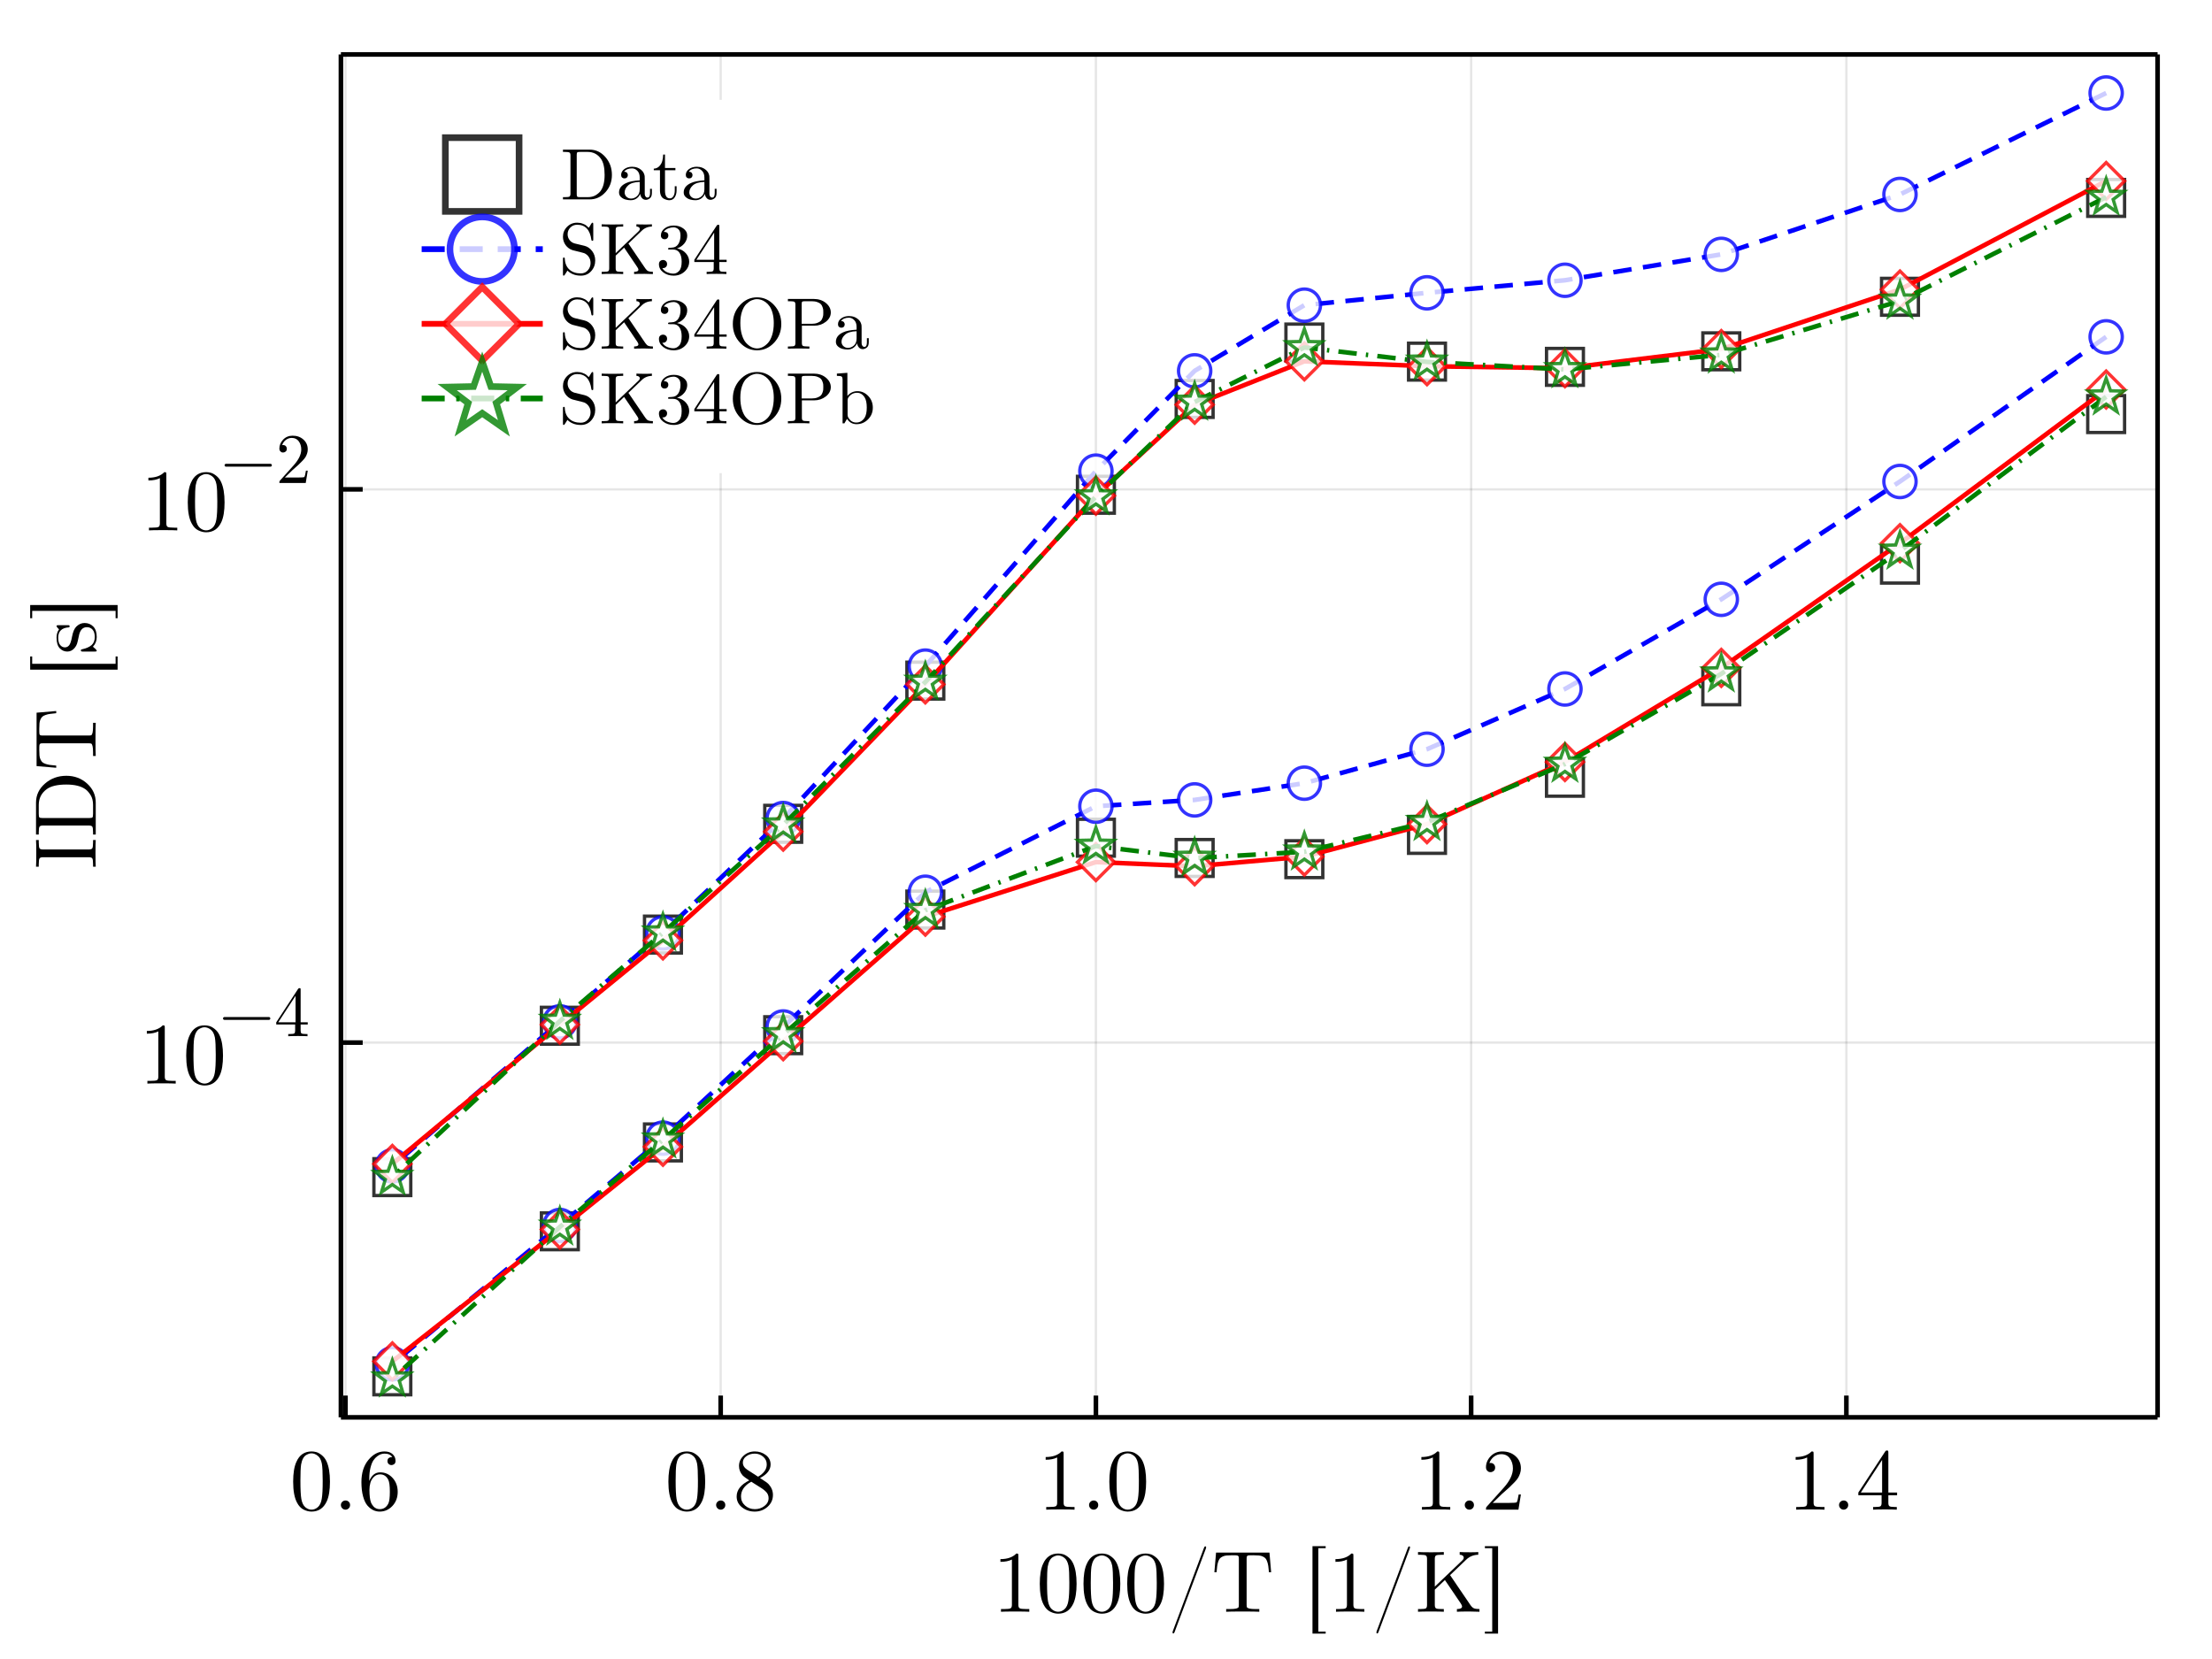<?xml version="1.0" encoding="utf-8"?>
<svg xmlns="http://www.w3.org/2000/svg" xmlns:xlink="http://www.w3.org/1999/xlink" width="480" height="360" viewBox="0 0 1920 1440">
<rect x="0" y="0" width="1920" height="1440" fill="#333333" stroke="none"/>
<defs>
  <clipPath id="clip000">
    <rect x="0" y="0" width="1920" height="1440"/>
  </clipPath>
</defs>
<path clip-path="url(#clip000)" d="
M0 1440 L1920 1440 L1920 0 L0 0  Z
  " fill="#ffffff" fill-rule="evenodd" fill-opacity="1"/>
<defs>
  <clipPath id="clip001">
    <rect x="384" y="0" width="1345" height="1345"/>
  </clipPath>
</defs>
<path clip-path="url(#clip000)" d="
M295.918 1230.22 L1872.76 1230.22 L1872.76 47.244 L295.918 47.244  Z
  " fill="#ffffff" fill-rule="evenodd" fill-opacity="1"/>
<defs>
  <clipPath id="clip002">
    <rect x="295" y="47" width="1578" height="1184"/>
  </clipPath>
</defs>
<polyline clip-path="url(#clip002)" style="stroke:#000000; stroke-linecap:butt; stroke-linejoin:round; stroke-width:2; stroke-opacity:0.1; fill:none" points="
  299.833,1230.22 299.833,47.244 
  "/>
<polyline clip-path="url(#clip002)" style="stroke:#000000; stroke-linecap:butt; stroke-linejoin:round; stroke-width:2; stroke-opacity:0.1; fill:none" points="
  625.535,1230.22 625.535,47.244 
  "/>
<polyline clip-path="url(#clip002)" style="stroke:#000000; stroke-linecap:butt; stroke-linejoin:round; stroke-width:2; stroke-opacity:0.1; fill:none" points="
  951.238,1230.22 951.238,47.244 
  "/>
<polyline clip-path="url(#clip002)" style="stroke:#000000; stroke-linecap:butt; stroke-linejoin:round; stroke-width:2; stroke-opacity:0.1; fill:none" points="
  1276.94,1230.22 1276.94,47.244 
  "/>
<polyline clip-path="url(#clip002)" style="stroke:#000000; stroke-linecap:butt; stroke-linejoin:round; stroke-width:2; stroke-opacity:0.1; fill:none" points="
  1602.64,1230.22 1602.64,47.244 
  "/>
<polyline clip-path="url(#clip000)" style="stroke:#000000; stroke-linecap:butt; stroke-linejoin:round; stroke-width:4; stroke-opacity:1; fill:none" points="
  295.918,1230.22 1872.76,1230.22 
  "/>
<polyline clip-path="url(#clip000)" style="stroke:#000000; stroke-linecap:butt; stroke-linejoin:round; stroke-width:4; stroke-opacity:1; fill:none" points="
  295.918,47.244 1872.76,47.244 
  "/>
<polyline clip-path="url(#clip000)" style="stroke:#000000; stroke-linecap:butt; stroke-linejoin:round; stroke-width:4; stroke-opacity:1; fill:none" points="
  299.833,1230.22 299.833,1211.32 
  "/>
<polyline clip-path="url(#clip000)" style="stroke:#000000; stroke-linecap:butt; stroke-linejoin:round; stroke-width:4; stroke-opacity:1; fill:none" points="
  625.535,1230.22 625.535,1211.32 
  "/>
<polyline clip-path="url(#clip000)" style="stroke:#000000; stroke-linecap:butt; stroke-linejoin:round; stroke-width:4; stroke-opacity:1; fill:none" points="
  951.238,1230.22 951.238,1211.32 
  "/>
<polyline clip-path="url(#clip000)" style="stroke:#000000; stroke-linecap:butt; stroke-linejoin:round; stroke-width:4; stroke-opacity:1; fill:none" points="
  1276.94,1230.22 1276.94,1211.32 
  "/>
<polyline clip-path="url(#clip000)" style="stroke:#000000; stroke-linecap:butt; stroke-linejoin:round; stroke-width:4; stroke-opacity:1; fill:none" points="
  1602.64,1230.22 1602.64,1211.32 
  "/>
<path clip-path="url(#clip000)" d="M254.459 1286.11 Q254.459 1274.96 257.275 1268.88 Q261.203 1259.84 270.467 1259.84 Q272.431 1259.84 274.469 1260.39 Q276.544 1260.91 279.138 1262.95 Q281.769 1264.99 283.362 1268.32 Q286.401 1274.77 286.401 1286.11 Q286.401 1297.19 283.584 1303.23 Q279.471 1312.05 270.393 1312.05 Q266.984 1312.05 263.501 1310.31 Q260.054 1308.56 257.868 1304.38 Q254.459 1298.11 254.459 1286.11 M260.758 1285.18 Q260.758 1296.63 261.574 1301.19 Q262.5 1306.12 265.02 1308.27 Q267.577 1310.38 270.393 1310.38 Q273.431 1310.38 275.951 1308.12 Q278.508 1305.82 279.286 1300.89 Q280.138 1296.04 280.101 1285.18 Q280.101 1274.62 279.36 1270.4 Q278.36 1265.47 275.692 1263.51 Q273.061 1261.5 270.393 1261.5 Q269.392 1261.5 268.318 1261.8 Q267.28 1262.1 265.761 1262.95 Q264.242 1263.8 263.056 1265.91 Q261.907 1268.03 261.351 1271.21 Q260.758 1275.33 260.758 1285.18 Z" fill="#000000" fill-rule="evenodd" fill-opacity="1" /><path clip-path="url(#clip000)" d="M297.035 1309.16 Q295.887 1307.93 295.887 1306.34 Q295.887 1304.75 297.035 1303.6 Q298.184 1302.41 299.926 1302.41 Q301.593 1302.41 302.705 1303.52 Q303.853 1304.6 303.853 1306.38 Q303.853 1308.12 302.631 1309.27 Q301.445 1310.38 299.926 1310.38 Q298.184 1310.38 297.035 1309.16 Z" fill="#000000" fill-rule="evenodd" fill-opacity="1" /><path clip-path="url(#clip000)" d="M313.71 1286.41 Q313.71 1274.47 319.787 1267.17 Q325.864 1259.84 333.683 1259.84 Q338.241 1259.84 340.76 1262.17 Q343.317 1264.47 343.317 1268.03 Q343.317 1269.99 342.168 1270.84 Q341.02 1271.69 339.834 1271.69 Q338.463 1271.69 337.388 1270.77 Q336.314 1269.84 336.314 1268.17 Q336.314 1264.77 340.501 1264.77 Q338.537 1261.73 333.831 1261.73 Q332.386 1261.73 330.904 1262.17 Q329.421 1262.58 327.495 1263.99 Q325.568 1265.4 324.085 1267.62 Q322.603 1269.84 321.566 1274.03 Q320.528 1278.22 320.528 1283.66 L320.528 1285.48 Q323.641 1277.96 330.014 1277.99 Q336.388 1277.99 340.797 1282.85 Q345.207 1287.7 345.207 1294.89 Q345.207 1302.26 340.612 1307.16 Q336.017 1312.05 329.57 1312.05 Q326.679 1312.05 324.048 1310.82 Q321.455 1309.64 319.009 1306.9 Q316.6 1304.15 315.155 1298.89 Q313.71 1293.63 313.71 1286.41 M320.676 1293.22 Q320.676 1300.67 322.047 1304.23 Q322.27 1304.82 322.752 1305.64 Q323.27 1306.45 324.123 1307.53 Q325.012 1308.56 326.457 1309.27 Q327.902 1309.94 329.57 1309.94 Q334.646 1309.94 337.092 1305.01 Q338.389 1302.26 338.389 1294.82 Q338.389 1287.22 337.018 1284.44 Q334.683 1279.74 329.94 1279.74 Q326.753 1279.74 324.53 1281.92 Q322.344 1284.11 321.492 1287.04 Q320.676 1289.96 320.676 1293.22 Z" fill="#000000" fill-rule="evenodd" fill-opacity="1" /><path clip-path="url(#clip000)" d="M580.161 1286.11 Q580.161 1274.96 582.978 1268.88 Q586.905 1259.84 596.169 1259.84 Q598.133 1259.84 600.171 1260.39 Q602.246 1260.91 604.84 1262.95 Q607.471 1264.99 609.064 1268.32 Q612.103 1274.77 612.103 1286.11 Q612.103 1297.19 609.287 1303.23 Q605.174 1312.05 596.095 1312.05 Q592.686 1312.05 589.203 1310.31 Q585.757 1308.56 583.57 1304.38 Q580.161 1298.11 580.161 1286.11 M586.461 1285.18 Q586.461 1296.63 587.276 1301.19 Q588.202 1306.12 590.722 1308.27 Q593.279 1310.38 596.095 1310.38 Q599.134 1310.38 601.653 1308.12 Q604.21 1305.82 604.988 1300.89 Q605.841 1296.04 605.803 1285.18 Q605.803 1274.62 605.062 1270.4 Q604.062 1265.47 601.394 1263.51 Q598.763 1261.5 596.095 1261.5 Q595.095 1261.5 594.02 1261.8 Q592.982 1262.1 591.463 1262.95 Q589.944 1263.8 588.758 1265.91 Q587.609 1268.03 587.054 1271.21 Q586.461 1275.33 586.461 1285.18 Z" fill="#000000" fill-rule="evenodd" fill-opacity="1" /><path clip-path="url(#clip000)" d="M622.738 1309.16 Q621.589 1307.93 621.589 1306.34 Q621.589 1304.75 622.738 1303.6 Q623.886 1302.41 625.628 1302.41 Q627.295 1302.41 628.407 1303.52 Q629.556 1304.6 629.556 1306.38 Q629.556 1308.12 628.333 1309.27 Q627.147 1310.38 625.628 1310.38 Q623.886 1310.38 622.738 1309.16 Z" fill="#000000" fill-rule="evenodd" fill-opacity="1" /><path clip-path="url(#clip000)" d="M639.412 1298.93 Q639.412 1290.44 650.344 1284.96 Q645.638 1281.77 644.785 1280.85 Q641.45 1277.14 641.45 1272.51 Q641.45 1267.21 645.452 1263.54 Q649.491 1259.84 655.198 1259.84 Q660.645 1259.84 664.758 1262.99 Q668.871 1266.14 668.871 1271.14 Q668.871 1278.18 659.682 1282.92 Q665.759 1286.7 667.204 1288.3 Q670.909 1292.41 670.909 1297.63 Q670.909 1303.71 666.24 1307.9 Q661.571 1312.05 655.124 1312.05 Q648.824 1312.05 644.118 1308.38 Q639.412 1304.71 639.412 1298.93 M643.192 1298.93 Q643.192 1303.64 646.712 1306.79 Q650.27 1309.94 655.198 1309.94 Q659.978 1309.94 663.535 1307.19 Q667.13 1304.45 667.13 1300.37 Q667.13 1298.78 666.574 1297.41 Q666.055 1296.04 664.98 1294.96 Q663.943 1293.85 663.276 1293.37 Q662.646 1292.85 661.423 1292 L652.085 1286.11 Q643.192 1291.04 643.192 1298.93 M644.785 1269.55 Q644.785 1273.18 648.602 1275.7 L658.014 1281.77 Q665.536 1277.36 665.536 1271.14 Q665.536 1267.1 662.461 1264.43 Q659.385 1261.73 655.124 1261.73 Q650.937 1261.73 647.861 1263.95 Q644.785 1266.14 644.785 1269.55 Z" fill="#000000" fill-rule="evenodd" fill-opacity="1" /><path clip-path="url(#clip000)" d="M907.642 1267.06 L907.642 1264.69 Q916.758 1264.69 921.464 1259.84 Q922.761 1259.84 922.983 1260.13 Q923.205 1260.43 923.205 1261.8 L923.205 1304.38 Q923.205 1306.64 924.317 1307.34 Q925.429 1308.05 930.283 1308.05 L932.692 1308.05 L932.692 1310.38 Q930.024 1310.16 920.389 1310.16 Q910.755 1310.16 908.124 1310.38 L908.124 1308.05 L910.533 1308.05 Q915.313 1308.05 916.461 1307.38 Q917.61 1306.67 917.61 1304.38 L917.61 1265.06 Q913.645 1267.06 907.642 1267.06 Z" fill="#000000" fill-rule="evenodd" fill-opacity="1" /><path clip-path="url(#clip000)" d="M946.439 1309.16 Q945.29 1307.93 945.29 1306.34 Q945.29 1304.75 946.439 1303.6 Q947.588 1302.41 949.329 1302.41 Q950.997 1302.41 952.108 1303.52 Q953.257 1304.6 953.257 1306.38 Q953.257 1308.12 952.034 1309.27 Q950.849 1310.38 949.329 1310.38 Q947.588 1310.38 946.439 1309.16 Z" fill="#000000" fill-rule="evenodd" fill-opacity="1" /><path clip-path="url(#clip000)" d="M962.891 1286.11 Q962.891 1274.96 965.708 1268.88 Q969.635 1259.84 978.899 1259.84 Q980.863 1259.84 982.901 1260.39 Q984.976 1260.91 987.57 1262.95 Q990.201 1264.99 991.794 1268.32 Q994.833 1274.77 994.833 1286.11 Q994.833 1297.19 992.017 1303.23 Q987.904 1312.05 978.825 1312.05 Q975.416 1312.05 971.933 1310.31 Q968.487 1308.56 966.3 1304.38 Q962.891 1298.11 962.891 1286.11 M969.191 1285.18 Q969.191 1296.63 970.006 1301.19 Q970.932 1306.12 973.452 1308.27 Q976.009 1310.38 978.825 1310.38 Q981.864 1310.38 984.383 1308.12 Q986.94 1305.82 987.718 1300.89 Q988.571 1296.04 988.533 1285.18 Q988.533 1274.62 987.792 1270.4 Q986.792 1265.47 984.124 1263.51 Q981.493 1261.5 978.825 1261.5 Q977.825 1261.5 976.75 1261.8 Q975.712 1262.1 974.193 1262.95 Q972.674 1263.8 971.488 1265.91 Q970.339 1268.03 969.784 1271.21 Q969.191 1275.33 969.191 1285.18 Z" fill="#000000" fill-rule="evenodd" fill-opacity="1" /><path clip-path="url(#clip000)" d="M1233.75 1267.06 L1233.75 1264.69 Q1242.87 1264.69 1247.57 1259.84 Q1248.87 1259.84 1249.09 1260.13 Q1249.32 1260.43 1249.32 1261.8 L1249.32 1304.38 Q1249.32 1306.64 1250.43 1307.34 Q1251.54 1308.05 1256.39 1308.05 L1258.8 1308.05 L1258.8 1310.38 Q1256.13 1310.16 1246.5 1310.16 Q1236.86 1310.16 1234.23 1310.38 L1234.23 1308.05 L1236.64 1308.05 Q1241.42 1308.05 1242.57 1307.38 Q1243.72 1306.67 1243.72 1304.38 L1243.72 1265.06 Q1239.76 1267.06 1233.75 1267.06 Z" fill="#000000" fill-rule="evenodd" fill-opacity="1" /><path clip-path="url(#clip000)" d="M1272.55 1309.16 Q1271.4 1307.93 1271.4 1306.34 Q1271.4 1304.75 1272.55 1303.6 Q1273.7 1302.41 1275.44 1302.41 Q1277.11 1302.41 1278.22 1303.52 Q1279.37 1304.6 1279.37 1306.38 Q1279.37 1308.12 1278.14 1309.27 Q1276.96 1310.38 1275.44 1310.38 Q1273.7 1310.38 1272.55 1309.16 Z" fill="#000000" fill-rule="evenodd" fill-opacity="1" /><path clip-path="url(#clip000)" d="M1289.82 1310.38 Q1289.82 1309.01 1289.93 1308.6 Q1290.08 1308.19 1290.67 1307.56 L1305.23 1291.33 Q1313.2 1282.37 1313.2 1274.55 Q1313.2 1269.47 1310.53 1265.84 Q1307.9 1262.21 1303.05 1262.21 Q1299.71 1262.21 1296.89 1264.25 Q1294.08 1266.28 1292.78 1269.92 Q1293 1269.84 1293.78 1269.84 Q1295.67 1269.84 1296.71 1271.03 Q1297.78 1272.21 1297.78 1273.81 Q1297.78 1275.84 1296.45 1276.85 Q1295.15 1277.81 1293.86 1277.81 Q1293.34 1277.81 1292.63 1277.7 Q1291.97 1277.59 1290.89 1276.55 Q1289.82 1275.47 1289.82 1273.58 Q1289.82 1268.29 1293.82 1264.06 Q1297.86 1259.84 1304.01 1259.84 Q1310.97 1259.84 1315.53 1263.99 Q1320.13 1268.1 1320.13 1274.55 Q1320.13 1276.81 1319.42 1278.88 Q1318.76 1280.92 1317.83 1282.51 Q1316.94 1284.11 1314.5 1286.66 Q1312.05 1289.22 1310.09 1291.04 Q1308.12 1292.85 1303.71 1296.71 L1295.67 1304.53 L1309.34 1304.53 Q1316.01 1304.53 1316.53 1303.93 Q1317.27 1302.86 1318.2 1297.19 L1320.13 1297.19 L1317.98 1310.38 L1289.82 1310.38 Z" fill="#000000" fill-rule="evenodd" fill-opacity="1" /><path clip-path="url(#clip000)" d="M1558.62 1267.06 L1558.62 1264.69 Q1567.74 1264.69 1572.44 1259.84 Q1573.74 1259.84 1573.96 1260.13 Q1574.18 1260.43 1574.18 1261.8 L1574.18 1304.38 Q1574.18 1306.64 1575.3 1307.34 Q1576.41 1308.05 1581.26 1308.05 L1583.67 1308.05 L1583.67 1310.38 Q1581 1310.16 1571.37 1310.16 Q1561.73 1310.16 1559.1 1310.38 L1559.1 1308.05 L1561.51 1308.05 Q1566.29 1308.05 1567.44 1307.38 Q1568.59 1306.67 1568.59 1304.38 L1568.59 1265.06 Q1564.62 1267.06 1558.62 1267.06 Z" fill="#000000" fill-rule="evenodd" fill-opacity="1" /><path clip-path="url(#clip000)" d="M1597.42 1309.16 Q1596.27 1307.93 1596.27 1306.34 Q1596.27 1304.75 1597.42 1303.6 Q1598.57 1302.41 1600.31 1302.41 Q1601.98 1302.41 1603.09 1303.52 Q1604.24 1304.6 1604.24 1306.38 Q1604.24 1308.12 1603.01 1309.27 Q1601.83 1310.38 1600.31 1310.38 Q1598.57 1310.38 1597.42 1309.16 Z" fill="#000000" fill-rule="evenodd" fill-opacity="1" /><path clip-path="url(#clip000)" d="M1613.02 1297.86 L1613.02 1295.52 L1636.33 1259.91 Q1636.92 1258.98 1637.84 1259.02 Q1638.7 1259.02 1638.88 1259.36 Q1639.07 1259.69 1639.07 1260.99 L1639.07 1295.52 L1646.66 1295.52 L1646.66 1297.86 L1639.07 1297.86 L1639.07 1304.45 Q1639.07 1306.64 1639.96 1307.34 Q1640.88 1308.05 1644.81 1308.05 L1646.4 1308.05 L1646.4 1310.38 Q1643.29 1310.16 1636.1 1310.16 Q1628.95 1310.16 1625.84 1310.38 L1625.84 1308.05 L1627.43 1308.05 Q1631.36 1308.05 1632.29 1307.38 Q1633.21 1306.67 1633.21 1304.45 L1633.21 1297.86 L1613.02 1297.86 M1615.17 1295.52 L1633.66 1295.52 L1633.66 1267.21 L1615.17 1295.52 Z" fill="#000000" fill-rule="evenodd" fill-opacity="1" /><path clip-path="url(#clip000)" d="M868.362 1355.67 L868.362 1353.3 Q877.477 1353.3 882.183 1348.44 Q883.48 1348.44 883.703 1348.74 Q883.925 1349.04 883.925 1350.41 L883.925 1392.98 Q883.925 1395.25 885.037 1395.95 Q886.148 1396.65 891.002 1396.65 L893.411 1396.65 L893.411 1398.99 Q890.743 1398.77 881.109 1398.77 Q871.474 1398.77 868.844 1398.99 L868.844 1396.65 L871.252 1396.65 Q876.032 1396.65 877.181 1395.99 Q878.33 1395.28 878.33 1392.98 L878.33 1353.67 Q874.365 1355.67 868.362 1355.67 Z" fill="#000000" fill-rule="evenodd" fill-opacity="1" /><path clip-path="url(#clip000)" d="M902.527 1374.72 Q902.527 1363.56 905.343 1357.49 Q909.271 1348.44 918.534 1348.44 Q920.498 1348.44 922.536 1349 Q924.611 1349.52 927.205 1351.56 Q929.836 1353.6 931.429 1356.93 Q934.468 1363.38 934.468 1374.72 Q934.468 1385.8 931.652 1391.84 Q927.539 1400.66 918.46 1400.66 Q915.051 1400.66 911.568 1398.91 Q908.122 1397.17 905.936 1392.98 Q902.527 1386.72 902.527 1374.72 M908.826 1373.79 Q908.826 1385.24 909.641 1389.8 Q910.567 1394.73 913.087 1396.88 Q915.644 1398.99 918.46 1398.99 Q921.499 1398.99 924.018 1396.73 Q926.575 1394.43 927.353 1389.5 Q928.206 1384.65 928.169 1373.79 Q928.169 1363.23 927.428 1359.01 Q926.427 1354.08 923.759 1352.11 Q921.128 1350.11 918.46 1350.11 Q917.46 1350.11 916.385 1350.41 Q915.348 1350.71 913.828 1351.56 Q912.309 1352.41 911.123 1354.52 Q909.975 1356.63 909.419 1359.82 Q908.826 1363.93 908.826 1373.79 Z" fill="#000000" fill-rule="evenodd" fill-opacity="1" /><path clip-path="url(#clip000)" d="M940.471 1374.72 Q940.471 1363.56 943.287 1357.49 Q947.215 1348.44 956.479 1348.44 Q958.443 1348.44 960.481 1349 Q962.556 1349.52 965.15 1351.56 Q967.78 1353.6 969.374 1356.93 Q972.412 1363.38 972.412 1374.72 Q972.412 1385.8 969.596 1391.84 Q965.483 1400.66 956.405 1400.66 Q952.996 1400.66 949.512 1398.91 Q946.066 1397.17 943.88 1392.98 Q940.471 1386.72 940.471 1374.72 M946.77 1373.79 Q946.77 1385.24 947.585 1389.8 Q948.512 1394.73 951.032 1396.88 Q953.588 1398.99 956.405 1398.99 Q959.443 1398.99 961.963 1396.73 Q964.52 1394.43 965.298 1389.5 Q966.15 1384.65 966.113 1373.79 Q966.113 1363.23 965.372 1359.01 Q964.371 1354.08 961.703 1352.11 Q959.073 1350.11 956.405 1350.11 Q955.404 1350.11 954.329 1350.41 Q953.292 1350.71 951.773 1351.56 Q950.253 1352.41 949.068 1354.52 Q947.919 1356.63 947.363 1359.82 Q946.77 1363.93 946.77 1373.79 Z" fill="#000000" fill-rule="evenodd" fill-opacity="1" /><path clip-path="url(#clip000)" d="M978.415 1374.72 Q978.415 1363.56 981.231 1357.49 Q985.159 1348.44 994.423 1348.44 Q996.387 1348.44 998.425 1349 Q1000.5 1349.52 1003.09 1351.56 Q1005.72 1353.6 1007.32 1356.93 Q1010.36 1363.38 1010.36 1374.72 Q1010.36 1385.8 1007.54 1391.84 Q1003.43 1400.66 994.349 1400.66 Q990.94 1400.66 987.457 1398.91 Q984.011 1397.17 981.824 1392.98 Q978.415 1386.72 978.415 1374.72 M984.715 1373.79 Q984.715 1385.24 985.53 1389.8 Q986.456 1394.73 988.976 1396.88 Q991.533 1398.99 994.349 1398.99 Q997.387 1398.99 999.907 1396.73 Q1002.46 1394.43 1003.24 1389.5 Q1004.09 1384.65 1004.06 1373.79 Q1004.06 1363.23 1003.32 1359.01 Q1002.32 1354.08 999.648 1352.11 Q997.017 1350.11 994.349 1350.11 Q993.348 1350.11 992.274 1350.41 Q991.236 1350.71 989.717 1351.56 Q988.198 1352.41 987.012 1354.52 Q985.863 1356.63 985.308 1359.82 Q984.715 1363.93 984.715 1373.79 Z" fill="#000000" fill-rule="evenodd" fill-opacity="1" /><path clip-path="url(#clip000)" d="M1017.73 1416.89 Q1017.73 1416.51 1018.03 1415.7 L1044.82 1344.11 Q1044.82 1344.04 1045 1343.63 Q1045.19 1343.22 1045.3 1342.96 Q1045.41 1342.66 1045.63 1342.44 Q1045.89 1342.22 1046.19 1342.22 Q1046.93 1342.22 1046.93 1343.15 Q1046.93 1343.22 1046.71 1344.11 L1019.84 1415.77 Q1019.4 1417.07 1019.1 1417.44 Q1018.84 1417.81 1018.4 1417.81 Q1017.73 1417.81 1017.73 1416.89 Z" fill="#000000" fill-rule="evenodd" fill-opacity="1" /><path clip-path="url(#clip000)" d="M1054.08 1364.67 L1055.53 1347.63 L1101.88 1347.63 L1103.33 1364.67 L1101.44 1364.67 Q1101.14 1361.27 1100.85 1359.3 Q1100.59 1357.34 1099.92 1355.49 Q1099.29 1353.6 1098.47 1352.71 Q1097.7 1351.78 1096.18 1351.08 Q1094.66 1350.33 1092.69 1350.15 Q1090.73 1349.96 1087.76 1349.96 Q1084.28 1349.96 1083.43 1350.11 Q1082.5 1350.33 1082.28 1351 Q1082.06 1351.63 1082.06 1353 L1082.06 1392.98 Q1082.06 1394.5 1082.35 1395.13 Q1082.69 1395.73 1084.43 1396.21 Q1086.17 1396.65 1090.03 1396.65 L1093.06 1396.65 L1093.06 1398.99 Q1089.95 1398.77 1078.65 1398.77 Q1067.42 1398.77 1064.31 1398.99 L1064.31 1396.65 L1067.35 1396.65 Q1071.2 1396.65 1072.94 1396.21 Q1074.72 1395.73 1075.02 1395.13 Q1075.31 1394.5 1075.31 1392.98 L1075.31 1353 Q1075.31 1351.93 1075.24 1351.48 Q1075.17 1351.04 1074.83 1350.67 Q1074.5 1350.26 1073.72 1350.11 Q1072.98 1349.96 1069.64 1349.96 Q1066.68 1349.96 1064.68 1350.15 Q1062.72 1350.33 1061.2 1351.08 Q1059.68 1351.78 1058.86 1352.71 Q1058.08 1353.6 1057.42 1355.49 Q1056.79 1357.34 1056.53 1359.3 Q1056.27 1361.27 1055.97 1364.67 L1054.08 1364.67 Z" fill="#000000" fill-rule="evenodd" fill-opacity="1" /><path clip-path="url(#clip000)" d="M1139.23 1417.96 L1139.23 1342.07 L1150.68 1342.07 L1150.68 1343.81 L1144.31 1343.81 L1144.31 1416.22 L1150.68 1416.22 L1150.68 1417.96 L1139.23 1417.96 Z" fill="#000000" fill-rule="evenodd" fill-opacity="1" /><path clip-path="url(#clip000)" d="M1159.17 1355.67 L1159.17 1353.3 Q1168.29 1353.3 1172.99 1348.44 Q1174.29 1348.44 1174.51 1348.74 Q1174.73 1349.04 1174.73 1350.41 L1174.73 1392.98 Q1174.73 1395.25 1175.84 1395.95 Q1176.96 1396.65 1181.81 1396.65 L1184.22 1396.65 L1184.22 1398.99 Q1181.55 1398.77 1171.92 1398.77 Q1162.28 1398.77 1159.65 1398.99 L1159.65 1396.65 L1162.06 1396.65 Q1166.84 1396.65 1167.99 1395.99 Q1169.14 1395.28 1169.14 1392.98 L1169.14 1353.67 Q1165.17 1355.67 1159.17 1355.67 Z" fill="#000000" fill-rule="evenodd" fill-opacity="1" /><path clip-path="url(#clip000)" d="M1194.71 1416.89 Q1194.71 1416.51 1195 1415.7 L1221.79 1344.11 Q1221.79 1344.04 1221.98 1343.63 Q1222.16 1343.22 1222.27 1342.96 Q1222.39 1342.66 1222.61 1342.44 Q1222.87 1342.22 1223.16 1342.22 Q1223.9 1342.22 1223.9 1343.15 Q1223.9 1343.22 1223.68 1344.11 L1196.82 1415.77 Q1196.37 1417.07 1196.08 1417.44 Q1195.82 1417.81 1195.37 1417.81 Q1194.71 1417.81 1194.71 1416.89 Z" fill="#000000" fill-rule="evenodd" fill-opacity="1" /><path clip-path="url(#clip000)" d="M1230.83 1398.99 L1230.83 1396.65 L1232.65 1396.65 Q1236.76 1396.65 1237.69 1395.99 Q1238.65 1395.28 1238.65 1393.06 L1238.65 1353.08 Q1238.65 1350.89 1237.69 1350.22 Q1236.73 1349.52 1232.65 1349.52 L1230.83 1349.52 L1230.83 1347.15 Q1233.5 1347.37 1242.06 1347.37 Q1250.55 1347.37 1253.22 1347.15 L1253.22 1349.52 L1251.4 1349.52 Q1247.29 1349.52 1246.32 1350.22 Q1245.4 1350.89 1245.4 1353.08 L1245.4 1377.2 L1269.15 1354.52 Q1270.52 1353.3 1270.52 1352 Q1270.52 1351.56 1270.3 1351.08 Q1270.11 1350.56 1269.22 1350.04 Q1268.37 1349.52 1267 1349.52 L1267 1347.15 Q1269.59 1347.37 1276.67 1347.37 Q1281.15 1347.37 1283.12 1347.15 L1283.12 1349.52 Q1276.82 1349.59 1272.34 1354.08 L1258.66 1367.19 L1276.19 1392.98 Q1277.78 1395.32 1279.34 1395.99 Q1280.9 1396.65 1284.16 1396.65 L1284.16 1398.99 Q1279.38 1398.77 1275.45 1398.77 Q1267.26 1398.77 1264.59 1398.99 L1264.59 1396.65 Q1269.07 1396.65 1269.07 1394.36 Q1269.07 1393.5 1267.93 1391.76 L1254.18 1371.46 L1245.4 1379.79 L1245.4 1393.06 Q1245.4 1395.25 1246.32 1395.95 Q1247.29 1396.65 1251.4 1396.65 L1253.22 1396.65 L1253.22 1398.99 Q1250.55 1398.77 1241.99 1398.77 Q1233.5 1398.77 1230.83 1398.99 Z" fill="#000000" fill-rule="evenodd" fill-opacity="1" /><path clip-path="url(#clip000)" d="M1288.86 1416.22 L1295.24 1416.22 L1295.24 1343.81 L1288.86 1343.81 L1288.86 1342.07 L1300.31 1342.07 L1300.31 1417.96 L1288.86 1417.96 L1288.86 1416.22 Z" fill="#000000" fill-rule="evenodd" fill-opacity="1" /><polyline clip-path="url(#clip002)" style="stroke:#000000; stroke-linecap:butt; stroke-linejoin:round; stroke-width:2; stroke-opacity:0.1; fill:none" points="
  295.918,904.95 1872.76,904.95 
  "/>
<polyline clip-path="url(#clip002)" style="stroke:#000000; stroke-linecap:butt; stroke-linejoin:round; stroke-width:2; stroke-opacity:0.1; fill:none" points="
  295.918,424.763 1872.76,424.763 
  "/>
<polyline clip-path="url(#clip000)" style="stroke:#000000; stroke-linecap:butt; stroke-linejoin:round; stroke-width:4; stroke-opacity:1; fill:none" points="
  295.918,1230.22 295.918,47.244 
  "/>
<polyline clip-path="url(#clip000)" style="stroke:#000000; stroke-linecap:butt; stroke-linejoin:round; stroke-width:4; stroke-opacity:1; fill:none" points="
  1872.76,1230.22 1872.76,47.244 
  "/>
<polyline clip-path="url(#clip000)" style="stroke:#000000; stroke-linecap:butt; stroke-linejoin:round; stroke-width:4; stroke-opacity:1; fill:none" points="
  295.918,904.95 314.816,904.95 
  "/>
<polyline clip-path="url(#clip000)" style="stroke:#000000; stroke-linecap:butt; stroke-linejoin:round; stroke-width:4; stroke-opacity:1; fill:none" points="
  295.918,424.763 314.816,424.763 
  "/>
<path clip-path="url(#clip000)" d="M127.46 897.224 L127.46 894.853 Q136.576 894.853 141.282 889.999 Q142.579 889.999 142.801 890.295 Q143.023 890.591 143.023 891.962 L143.023 934.539 Q143.023 936.799 144.135 937.503 Q145.247 938.207 150.101 938.207 L152.509 938.207 L152.509 940.542 Q149.841 940.319 140.207 940.319 Q130.573 940.319 127.942 940.542 L127.942 938.207 L130.35 938.207 Q135.131 938.207 136.279 937.54 Q137.428 936.836 137.428 934.539 L137.428 895.223 Q133.463 897.224 127.46 897.224 Z" fill="#000000" fill-rule="evenodd" fill-opacity="1" /><path clip-path="url(#clip000)" d="M161.625 916.271 Q161.625 905.117 164.441 899.04 Q168.369 889.999 177.633 889.999 Q179.597 889.999 181.635 890.554 Q183.71 891.073 186.304 893.111 Q188.934 895.149 190.528 898.484 Q193.566 904.932 193.566 916.271 Q193.566 927.35 190.75 933.39 Q186.637 942.209 177.559 942.209 Q174.15 942.209 170.666 940.468 Q167.22 938.726 165.034 934.539 Q161.625 928.276 161.625 916.271 M167.924 915.344 Q167.924 926.794 168.739 931.352 Q169.666 936.28 172.186 938.43 Q174.742 940.542 177.559 940.542 Q180.597 940.542 183.117 938.281 Q185.674 935.984 186.452 931.056 Q187.304 926.201 187.267 915.344 Q187.267 904.784 186.526 900.559 Q185.525 895.631 182.857 893.667 Q180.227 891.666 177.559 891.666 Q176.558 891.666 175.483 891.962 Q174.446 892.259 172.927 893.111 Q171.407 893.963 170.222 896.076 Q169.073 898.188 168.517 901.374 Q167.924 905.488 167.924 915.344 Z" fill="#000000" fill-rule="evenodd" fill-opacity="1" /><path clip-path="url(#clip000)" d="M234.271 883.138 Q234.633 883.499 234.633 884.011 Q234.633 884.523 234.271 884.884 Q233.91 885.246 233.398 885.246 L194.801 885.246 Q194.289 885.246 193.928 884.884 Q193.566 884.523 193.566 884.011 Q193.566 883.499 193.928 883.138 Q194.289 882.777 194.801 882.777 L233.398 882.777 Q233.91 882.777 234.271 883.138 Z" fill="#000000" fill-rule="evenodd" fill-opacity="1" /><path clip-path="url(#clip000)" d="M239.781 889.25 L239.781 887.353 L258.718 858.42 Q259.2 857.667 259.953 857.697 Q260.645 857.697 260.796 857.968 Q260.946 858.239 260.946 859.293 L260.946 887.353 L267.118 887.353 L267.118 889.25 L260.946 889.25 L260.946 894.609 Q260.946 896.385 261.669 896.957 Q262.422 897.529 265.613 897.529 L266.908 897.529 L266.908 899.426 Q264.379 899.245 258.538 899.245 Q252.727 899.245 250.198 899.426 L250.198 897.529 L251.493 897.529 Q254.684 897.529 255.437 896.987 Q256.189 896.415 256.189 894.609 L256.189 889.25 L239.781 889.25 M241.527 887.353 L256.551 887.353 L256.551 864.351 L241.527 887.353 Z" fill="#000000" fill-rule="evenodd" fill-opacity="1" /><path clip-path="url(#clip000)" d="M128.815 417.037 L128.815 414.666 Q137.931 414.666 142.637 409.811 Q143.933 409.811 144.156 410.108 Q144.378 410.404 144.378 411.775 L144.378 454.352 Q144.378 456.612 145.49 457.316 Q146.601 458.02 151.456 458.02 L153.864 458.02 L153.864 460.354 Q151.196 460.132 141.562 460.132 Q131.928 460.132 129.297 460.354 L129.297 458.02 L131.705 458.02 Q136.485 458.02 137.634 457.353 Q138.783 456.649 138.783 454.352 L138.783 415.036 Q134.818 417.037 128.815 417.037 Z" fill="#000000" fill-rule="evenodd" fill-opacity="1" /><path clip-path="url(#clip000)" d="M162.98 436.083 Q162.98 424.93 165.796 418.853 Q169.724 409.811 178.988 409.811 Q180.951 409.811 182.989 410.367 Q185.065 410.886 187.658 412.924 Q190.289 414.962 191.883 418.297 Q194.921 424.745 194.921 436.083 Q194.921 447.163 192.105 453.203 Q187.992 462.022 178.913 462.022 Q175.504 462.022 172.021 460.28 Q168.575 458.539 166.389 454.352 Q162.98 448.089 162.98 436.083 M169.279 435.157 Q169.279 446.607 170.094 451.165 Q171.021 456.093 173.54 458.242 Q176.097 460.354 178.913 460.354 Q181.952 460.354 184.472 458.094 Q187.028 455.797 187.807 450.868 Q188.659 446.014 188.622 435.157 Q188.622 424.596 187.881 420.372 Q186.88 415.444 184.212 413.48 Q181.581 411.479 178.913 411.479 Q177.913 411.479 176.838 411.775 Q175.801 412.072 174.282 412.924 Q172.762 413.776 171.576 415.888 Q170.428 418.001 169.872 421.187 Q169.279 425.3 169.279 435.157 Z" fill="#000000" fill-rule="evenodd" fill-opacity="1" /><path clip-path="url(#clip000)" d="M235.626 402.951 Q235.987 403.312 235.987 403.824 Q235.987 404.336 235.626 404.697 Q235.265 405.058 234.753 405.058 L196.156 405.058 Q195.644 405.058 195.282 404.697 Q194.921 404.336 194.921 403.824 Q194.921 403.312 195.282 402.951 Q195.644 402.59 196.156 402.59 L234.753 402.59 Q235.265 402.59 235.626 402.951 Z" fill="#000000" fill-rule="evenodd" fill-opacity="1" /><path clip-path="url(#clip000)" d="M242.491 419.239 Q242.491 418.125 242.581 417.794 Q242.701 417.463 243.183 416.951 L255.015 403.764 Q261.488 396.478 261.488 390.125 Q261.488 386 259.321 383.05 Q257.183 380.099 253.239 380.099 Q250.529 380.099 248.241 381.755 Q245.953 383.411 244.899 386.362 Q245.08 386.302 245.712 386.302 Q247.248 386.302 248.091 387.265 Q248.964 388.228 248.964 389.523 Q248.964 391.179 247.88 391.992 Q246.826 392.775 245.772 392.775 Q245.351 392.775 244.779 392.684 Q244.237 392.594 243.364 391.751 Q242.491 390.878 242.491 389.342 Q242.491 385.037 245.742 381.605 Q249.024 378.173 254.022 378.173 Q259.682 378.173 263.385 381.545 Q267.118 384.887 267.118 390.125 Q267.118 391.962 266.546 393.648 Q266.004 395.304 265.252 396.598 Q264.529 397.893 262.542 399.97 Q260.555 402.048 258.959 403.523 Q257.364 404.998 253.781 408.129 L247.248 414.482 L258.357 414.482 Q263.776 414.482 264.198 414 Q264.8 413.127 265.553 408.521 L267.118 408.521 L265.372 419.239 L242.491 419.239 Z" fill="#000000" fill-rule="evenodd" fill-opacity="1" /><path clip-path="url(#clip000)" d="M83.108 752.306 L80.774 752.306 L80.774 750.305 Q80.774 746.043 80.107 745.08 Q79.403 744.079 77.179 744.079 L37.197 744.079 Q35.011 744.079 34.344 745.08 Q33.64 746.08 33.64 750.305 L33.64 752.306 L31.268 752.306 Q31.491 749.638 31.491 740.67 Q31.491 731.777 31.268 729.146 L33.64 729.146 L33.64 731.11 Q33.64 735.372 34.344 736.372 Q35.011 737.335 37.197 737.335 L77.179 737.335 Q79.366 737.335 80.07 736.372 Q80.774 735.372 80.774 731.11 L80.774 729.146 L83.108 729.146 Q82.886 731.814 82.886 740.744 Q82.886 749.638 83.108 752.306 Z" fill="#000000" fill-rule="evenodd" fill-opacity="1" /><path clip-path="url(#clip000)" d="M83.108 724.366 L80.774 724.366 L80.774 722.55 Q80.774 718.437 80.107 717.511 Q79.403 716.548 77.179 716.548 L37.197 716.548 Q35.011 716.548 34.344 717.511 Q33.64 718.474 33.64 722.55 L33.64 724.366 L31.268 724.366 L31.268 696.612 Q31.268 686.904 39.013 680.16 Q46.757 673.378 57.614 673.378 Q68.249 673.378 75.697 680.197 Q83.108 686.978 83.108 696.612 L83.108 724.366 M77.735 710.026 Q79.699 710.026 80.255 709.47 Q80.774 708.914 80.774 706.32 L80.774 698.65 Q80.774 693.648 78.736 690.276 Q76.661 686.904 74.289 685.162 Q68.583 680.975 57.614 680.975 Q46.09 680.975 40.68 684.903 Q33.64 689.979 33.64 698.724 L33.64 706.32 Q33.64 708.914 34.158 709.47 Q34.677 710.026 36.678 710.026 L77.735 710.026 Z" fill="#000000" fill-rule="evenodd" fill-opacity="1" /><path clip-path="url(#clip000)" d="M48.795 666.412 L31.75 664.967 L31.75 618.611 L48.795 617.166 L48.795 619.056 Q45.386 619.352 43.422 619.649 Q41.458 619.908 39.605 620.575 Q37.716 621.205 36.826 622.02 Q35.9 622.798 35.196 624.318 Q34.455 625.837 34.27 627.801 Q34.084 629.765 34.084 632.729 Q34.084 636.212 34.233 637.064 Q34.455 637.991 35.122 638.213 Q35.752 638.436 37.123 638.436 L77.105 638.436 Q78.624 638.436 79.254 638.139 Q79.847 637.806 80.329 636.064 Q80.774 634.322 80.774 630.469 L80.774 627.43 L83.108 627.43 Q82.886 630.543 82.886 641.845 Q82.886 653.072 83.108 656.185 L80.774 656.185 L80.774 653.146 Q80.774 649.293 80.329 647.551 Q79.847 645.772 79.254 645.476 Q78.624 645.18 77.105 645.18 L37.123 645.18 Q36.048 645.18 35.604 645.254 Q35.159 645.328 34.788 645.661 Q34.381 645.995 34.233 646.773 Q34.084 647.514 34.084 650.849 Q34.084 653.813 34.27 655.814 Q34.455 657.778 35.196 659.298 Q35.9 660.817 36.826 661.632 Q37.716 662.41 39.605 663.077 Q41.458 663.707 43.422 663.966 Q45.386 664.226 48.795 664.522 L48.795 666.412 Z" fill="#000000" fill-rule="evenodd" fill-opacity="1" /><path clip-path="url(#clip000)" d="M102.08 581.26 L26.192 581.26 L26.192 569.81 L27.933 569.81 L27.933 576.183 L100.339 576.183 L100.339 569.81 L102.08 569.81 L102.08 581.26 Z" fill="#000000" fill-rule="evenodd" fill-opacity="1" /><path clip-path="url(#clip000)" d="M82.108 565.548 L72.103 565.548 Q71.251 565.548 70.954 565.511 Q70.658 565.474 70.435 565.252 Q70.213 565.029 70.213 564.585 Q70.213 564.066 70.435 563.881 Q70.658 563.658 71.51 563.51 Q76.735 562.362 79.514 559.916 Q82.256 557.433 82.256 552.95 Q82.256 548.688 80.366 546.539 Q78.476 544.39 75.364 544.39 Q69.805 544.39 68.397 552.283 Q67.471 556.84 66.878 558.73 Q66.248 560.62 64.877 562.287 Q62.209 565.548 58.429 565.548 Q54.65 565.548 51.871 562.695 Q49.092 559.805 49.092 553.431 Q49.092 549.17 51.241 546.28 Q50.574 545.427 50.018 544.983 Q49.092 543.982 49.092 543.463 Q49.092 542.871 49.499 542.759 Q49.87 542.648 50.944 542.648 L58.578 542.648 Q59.43 542.648 59.726 542.685 Q60.023 542.722 60.245 542.945 Q60.431 543.167 60.431 543.649 Q60.431 544.501 59.726 544.538 Q50.537 545.131 50.537 553.431 Q50.537 557.915 52.278 559.916 Q53.983 561.917 56.317 561.917 Q57.614 561.917 58.615 561.324 Q59.578 560.694 60.171 559.916 Q60.727 559.101 61.283 557.618 Q61.801 556.136 61.987 555.247 Q62.172 554.321 62.543 552.579 Q63.691 546.502 66.174 543.945 Q69.361 540.758 73.4 540.758 Q77.883 540.758 80.922 543.797 Q83.96 546.835 83.96 552.95 Q83.96 557.878 80.662 561.324 Q81.107 561.769 81.515 562.102 Q81.885 562.436 82.034 562.584 Q82.182 562.695 82.293 562.732 Q82.367 562.769 82.441 562.843 Q83.96 564.363 83.96 564.733 Q83.96 565.326 83.553 565.437 Q83.182 565.548 82.108 565.548 Z" fill="#000000" fill-rule="evenodd" fill-opacity="1" /><path clip-path="url(#clip000)" d="M100.339 536.608 L100.339 530.235 L27.933 530.235 L27.933 536.608 L26.192 536.608 L26.192 525.158 L102.08 525.158 L102.08 536.608 L100.339 536.608 Z" fill="#000000" fill-rule="evenodd" fill-opacity="1" /><path clip-path="url(#clip002)" d="M1812.13 155.788 L1812.13 187.788 L1844.13 187.788 L1844.13 155.788 L1812.13 155.788 Z" fill="#ffffff" fill-rule="evenodd" fill-opacity="0.8" stroke="#000000" stroke-opacity="0.8" stroke-width="2.88"/>
<path clip-path="url(#clip002)" d="M1633.17 241.603 L1633.17 273.603 L1665.17 273.603 L1665.17 241.603 L1633.17 241.603 Z" fill="#ffffff" fill-rule="evenodd" fill-opacity="0.8" stroke="#000000" stroke-opacity="0.8" stroke-width="2.88"/>
<path clip-path="url(#clip002)" d="M1478.07 288.944 L1478.07 320.944 L1510.07 320.944 L1510.07 288.944 L1478.07 288.944 Z" fill="#ffffff" fill-rule="evenodd" fill-opacity="0.8" stroke="#000000" stroke-opacity="0.8" stroke-width="2.88"/>
<path clip-path="url(#clip002)" d="M1342.37 302.429 L1342.37 334.429 L1374.37 334.429 L1374.37 302.429 L1342.37 302.429 Z" fill="#ffffff" fill-rule="evenodd" fill-opacity="0.8" stroke="#000000" stroke-opacity="0.8" stroke-width="2.88"/>
<path clip-path="url(#clip002)" d="M1222.62 297.887 L1222.62 329.887 L1254.62 329.887 L1254.62 297.887 L1222.62 297.887 Z" fill="#ffffff" fill-rule="evenodd" fill-opacity="0.8" stroke="#000000" stroke-opacity="0.8" stroke-width="2.88"/>
<path clip-path="url(#clip002)" d="M1116.18 281.315 L1116.18 313.315 L1148.18 313.315 L1148.18 281.315 L1116.18 281.315 Z" fill="#ffffff" fill-rule="evenodd" fill-opacity="0.8" stroke="#000000" stroke-opacity="0.8" stroke-width="2.88"/>
<path clip-path="url(#clip002)" d="M1020.95 330.283 L1020.95 362.283 L1052.95 362.283 L1052.95 330.283 L1020.95 330.283 Z" fill="#ffffff" fill-rule="evenodd" fill-opacity="0.8" stroke="#000000" stroke-opacity="0.8" stroke-width="2.88"/>
<path clip-path="url(#clip002)" d="M935.238 413.45 L935.238 445.45 L967.238 445.45 L967.238 413.45 L935.238 413.45 Z" fill="#ffffff" fill-rule="evenodd" fill-opacity="0.8" stroke="#000000" stroke-opacity="0.8" stroke-width="2.88"/>
<path clip-path="url(#clip002)" d="M787.191 574.768 L787.191 606.768 L819.191 606.768 L819.191 574.768 L787.191 574.768 Z" fill="#ffffff" fill-rule="evenodd" fill-opacity="0.8" stroke="#000000" stroke-opacity="0.8" stroke-width="2.88"/>
<path clip-path="url(#clip002)" d="M663.819 699.054 L663.819 731.054 L695.819 731.054 L695.819 699.054 L663.819 699.054 Z" fill="#ffffff" fill-rule="evenodd" fill-opacity="0.8" stroke="#000000" stroke-opacity="0.8" stroke-width="2.88"/>
<path clip-path="url(#clip002)" d="M559.427 795.209 L559.427 827.209 L591.427 827.209 L591.427 795.209 L559.427 795.209 Z" fill="#ffffff" fill-rule="evenodd" fill-opacity="0.8" stroke="#000000" stroke-opacity="0.8" stroke-width="2.88"/>
<path clip-path="url(#clip002)" d="M469.949 874.34 L469.949 906.34 L501.949 906.34 L501.949 874.34 L469.949 874.34 Z" fill="#ffffff" fill-rule="evenodd" fill-opacity="0.8" stroke="#000000" stroke-opacity="0.8" stroke-width="2.88"/>
<path clip-path="url(#clip002)" d="M324.546 1005.73 L324.546 1037.73 L356.546 1037.73 L356.546 1005.73 L324.546 1005.73 Z" fill="#ffffff" fill-rule="evenodd" fill-opacity="0.8" stroke="#000000" stroke-opacity="0.8" stroke-width="2.88"/>
<path clip-path="url(#clip002)" d="M1812.13 343.418 L1812.13 375.418 L1844.13 375.418 L1844.13 343.418 L1812.13 343.418 Z" fill="#ffffff" fill-rule="evenodd" fill-opacity="0.8" stroke="#000000" stroke-opacity="0.8" stroke-width="2.88"/>
<path clip-path="url(#clip002)" d="M1633.17 474.097 L1633.17 506.097 L1665.17 506.097 L1665.17 474.097 L1633.17 474.097 Z" fill="#ffffff" fill-rule="evenodd" fill-opacity="0.8" stroke="#000000" stroke-opacity="0.8" stroke-width="2.88"/>
<path clip-path="url(#clip002)" d="M1478.07 579.698 L1478.07 611.698 L1510.07 611.698 L1510.07 579.698 L1478.07 579.698 Z" fill="#ffffff" fill-rule="evenodd" fill-opacity="0.8" stroke="#000000" stroke-opacity="0.8" stroke-width="2.88"/>
<path clip-path="url(#clip002)" d="M1342.37 659.085 L1342.37 691.085 L1374.37 691.085 L1374.37 659.085 L1342.37 659.085 Z" fill="#ffffff" fill-rule="evenodd" fill-opacity="0.8" stroke="#000000" stroke-opacity="0.8" stroke-width="2.88"/>
<path clip-path="url(#clip002)" d="M1222.62 708.673 L1222.62 740.673 L1254.62 740.673 L1254.62 708.673 L1222.62 708.673 Z" fill="#ffffff" fill-rule="evenodd" fill-opacity="0.8" stroke="#000000" stroke-opacity="0.8" stroke-width="2.88"/>
<path clip-path="url(#clip002)" d="M1116.18 729.756 L1116.18 761.756 L1148.18 761.756 L1148.18 729.756 L1116.18 729.756 Z" fill="#ffffff" fill-rule="evenodd" fill-opacity="0.8" stroke="#000000" stroke-opacity="0.8" stroke-width="2.88"/>
<path clip-path="url(#clip002)" d="M1020.95 728.708 L1020.95 760.708 L1052.95 760.708 L1052.95 728.708 L1020.95 728.708 Z" fill="#ffffff" fill-rule="evenodd" fill-opacity="0.8" stroke="#000000" stroke-opacity="0.8" stroke-width="2.88"/>
<path clip-path="url(#clip002)" d="M935.238 711.117 L935.238 743.117 L967.238 743.117 L967.238 711.117 L935.238 711.117 Z" fill="#ffffff" fill-rule="evenodd" fill-opacity="0.8" stroke="#000000" stroke-opacity="0.8" stroke-width="2.88"/>
<path clip-path="url(#clip002)" d="M787.191 773.495 L787.191 805.495 L819.191 805.495 L819.191 773.495 L787.191 773.495 Z" fill="#ffffff" fill-rule="evenodd" fill-opacity="0.8" stroke="#000000" stroke-opacity="0.8" stroke-width="2.88"/>
<path clip-path="url(#clip002)" d="M663.819 882.538 L663.819 914.538 L695.819 914.538 L695.819 882.538 L663.819 882.538 Z" fill="#ffffff" fill-rule="evenodd" fill-opacity="0.8" stroke="#000000" stroke-opacity="0.8" stroke-width="2.88"/>
<path clip-path="url(#clip002)" d="M559.427 975.625 L559.427 1007.63 L591.427 1007.63 L591.427 975.625 L559.427 975.625 Z" fill="#ffffff" fill-rule="evenodd" fill-opacity="0.8" stroke="#000000" stroke-opacity="0.8" stroke-width="2.88"/>
<path clip-path="url(#clip002)" d="M469.949 1052.75 L469.949 1084.75 L501.949 1084.75 L501.949 1052.75 L469.949 1052.75 Z" fill="#ffffff" fill-rule="evenodd" fill-opacity="0.8" stroke="#000000" stroke-opacity="0.8" stroke-width="2.88"/>
<path clip-path="url(#clip002)" d="M324.546 1178.66 L324.546 1210.66 L356.546 1210.66 L356.546 1178.66 L324.546 1178.66 Z" fill="#ffffff" fill-rule="evenodd" fill-opacity="0.8" stroke="#000000" stroke-opacity="0.8" stroke-width="2.88"/>
<polyline clip-path="url(#clip002)" style="stroke:#0000ff; stroke-linecap:butt; stroke-linejoin:round; stroke-width:4; stroke-opacity:1; fill:none" stroke-dasharray="16, 10" points="
  1828.13,80.725 1649.17,168.777 1494.07,220.791 1358.37,243.262 1238.62,254.162 1132.18,264.892 1036.95,321.898 951.238,408.964 803.191,578.185 679.819,710.474 
  575.427,809.772 485.949,886.978 340.546,1011.98 
  "/>
<circle clip-path="url(#clip002)" cx="1828.13" cy="80.725" r="14" fill="#ffffff" fill-rule="evenodd" fill-opacity="0.8" stroke="#0000ff" stroke-opacity="0.8" stroke-width="2.88"/>
<circle clip-path="url(#clip002)" cx="1649.17" cy="168.777" r="14" fill="#ffffff" fill-rule="evenodd" fill-opacity="0.8" stroke="#0000ff" stroke-opacity="0.8" stroke-width="2.88"/>
<circle clip-path="url(#clip002)" cx="1494.07" cy="220.791" r="14" fill="#ffffff" fill-rule="evenodd" fill-opacity="0.8" stroke="#0000ff" stroke-opacity="0.8" stroke-width="2.88"/>
<circle clip-path="url(#clip002)" cx="1358.37" cy="243.262" r="14" fill="#ffffff" fill-rule="evenodd" fill-opacity="0.8" stroke="#0000ff" stroke-opacity="0.8" stroke-width="2.88"/>
<circle clip-path="url(#clip002)" cx="1238.62" cy="254.162" r="14" fill="#ffffff" fill-rule="evenodd" fill-opacity="0.8" stroke="#0000ff" stroke-opacity="0.8" stroke-width="2.88"/>
<circle clip-path="url(#clip002)" cx="1132.18" cy="264.892" r="14" fill="#ffffff" fill-rule="evenodd" fill-opacity="0.8" stroke="#0000ff" stroke-opacity="0.8" stroke-width="2.88"/>
<circle clip-path="url(#clip002)" cx="1036.95" cy="321.898" r="14" fill="#ffffff" fill-rule="evenodd" fill-opacity="0.8" stroke="#0000ff" stroke-opacity="0.8" stroke-width="2.88"/>
<circle clip-path="url(#clip002)" cx="951.238" cy="408.964" r="14" fill="#ffffff" fill-rule="evenodd" fill-opacity="0.8" stroke="#0000ff" stroke-opacity="0.8" stroke-width="2.88"/>
<circle clip-path="url(#clip002)" cx="803.191" cy="578.185" r="14" fill="#ffffff" fill-rule="evenodd" fill-opacity="0.8" stroke="#0000ff" stroke-opacity="0.8" stroke-width="2.88"/>
<circle clip-path="url(#clip002)" cx="679.819" cy="710.474" r="14" fill="#ffffff" fill-rule="evenodd" fill-opacity="0.8" stroke="#0000ff" stroke-opacity="0.8" stroke-width="2.88"/>
<circle clip-path="url(#clip002)" cx="575.427" cy="809.772" r="14" fill="#ffffff" fill-rule="evenodd" fill-opacity="0.8" stroke="#0000ff" stroke-opacity="0.8" stroke-width="2.88"/>
<circle clip-path="url(#clip002)" cx="485.949" cy="886.978" r="14" fill="#ffffff" fill-rule="evenodd" fill-opacity="0.8" stroke="#0000ff" stroke-opacity="0.8" stroke-width="2.88"/>
<circle clip-path="url(#clip002)" cx="340.546" cy="1011.98" r="14" fill="#ffffff" fill-rule="evenodd" fill-opacity="0.8" stroke="#0000ff" stroke-opacity="0.8" stroke-width="2.88"/>
<polyline clip-path="url(#clip002)" style="stroke:#0000ff; stroke-linecap:butt; stroke-linejoin:round; stroke-width:4; stroke-opacity:1; fill:none" stroke-dasharray="16, 10" points="
  1828.13,292.379 1649.17,417.928 1494.07,520.205 1358.37,598.025 1238.62,650.318 1132.18,679.795 1036.95,694.313 951.238,699.806 803.191,774.458 679.819,891.407 
  575.427,987.886 485.949,1063.7 340.546,1183.76 
  "/>
<circle clip-path="url(#clip002)" cx="1828.13" cy="292.379" r="14" fill="#ffffff" fill-rule="evenodd" fill-opacity="0.8" stroke="#0000ff" stroke-opacity="0.8" stroke-width="2.88"/>
<circle clip-path="url(#clip002)" cx="1649.17" cy="417.928" r="14" fill="#ffffff" fill-rule="evenodd" fill-opacity="0.8" stroke="#0000ff" stroke-opacity="0.8" stroke-width="2.88"/>
<circle clip-path="url(#clip002)" cx="1494.07" cy="520.205" r="14" fill="#ffffff" fill-rule="evenodd" fill-opacity="0.8" stroke="#0000ff" stroke-opacity="0.8" stroke-width="2.88"/>
<circle clip-path="url(#clip002)" cx="1358.37" cy="598.025" r="14" fill="#ffffff" fill-rule="evenodd" fill-opacity="0.8" stroke="#0000ff" stroke-opacity="0.8" stroke-width="2.88"/>
<circle clip-path="url(#clip002)" cx="1238.62" cy="650.318" r="14" fill="#ffffff" fill-rule="evenodd" fill-opacity="0.8" stroke="#0000ff" stroke-opacity="0.8" stroke-width="2.88"/>
<circle clip-path="url(#clip002)" cx="1132.18" cy="679.795" r="14" fill="#ffffff" fill-rule="evenodd" fill-opacity="0.8" stroke="#0000ff" stroke-opacity="0.8" stroke-width="2.88"/>
<circle clip-path="url(#clip002)" cx="1036.95" cy="694.313" r="14" fill="#ffffff" fill-rule="evenodd" fill-opacity="0.8" stroke="#0000ff" stroke-opacity="0.8" stroke-width="2.88"/>
<circle clip-path="url(#clip002)" cx="951.238" cy="699.806" r="14" fill="#ffffff" fill-rule="evenodd" fill-opacity="0.8" stroke="#0000ff" stroke-opacity="0.8" stroke-width="2.88"/>
<circle clip-path="url(#clip002)" cx="803.191" cy="774.458" r="14" fill="#ffffff" fill-rule="evenodd" fill-opacity="0.8" stroke="#0000ff" stroke-opacity="0.8" stroke-width="2.88"/>
<circle clip-path="url(#clip002)" cx="679.819" cy="891.407" r="14" fill="#ffffff" fill-rule="evenodd" fill-opacity="0.8" stroke="#0000ff" stroke-opacity="0.8" stroke-width="2.88"/>
<circle clip-path="url(#clip002)" cx="575.427" cy="987.886" r="14" fill="#ffffff" fill-rule="evenodd" fill-opacity="0.8" stroke="#0000ff" stroke-opacity="0.8" stroke-width="2.88"/>
<circle clip-path="url(#clip002)" cx="485.949" cy="1063.7" r="14" fill="#ffffff" fill-rule="evenodd" fill-opacity="0.8" stroke="#0000ff" stroke-opacity="0.8" stroke-width="2.88"/>
<circle clip-path="url(#clip002)" cx="340.546" cy="1183.76" r="14" fill="#ffffff" fill-rule="evenodd" fill-opacity="0.8" stroke="#0000ff" stroke-opacity="0.8" stroke-width="2.88"/>
<polyline clip-path="url(#clip002)" style="stroke:#ff0000; stroke-linecap:butt; stroke-linejoin:round; stroke-width:4; stroke-opacity:1; fill:none" points="
  1828.13,157.104 1649.17,251.283 1494.07,302.995 1358.37,319.606 1238.62,317.875 1132.18,313.627 1036.95,351.25 951.238,430.244 803.191,594.034 679.819,721.845 
  575.427,816.264 485.949,889.359 340.546,1010.29 
  "/>
<path clip-path="url(#clip002)" d="M1828.13 141.104 L1812.13 157.104 L1828.13 173.104 L1844.13 157.104 L1828.13 141.104 Z" fill="#ffffff" fill-rule="evenodd" fill-opacity="0.8" stroke="#ff0000" stroke-opacity="0.8" stroke-width="2.88"/>
<path clip-path="url(#clip002)" d="M1649.17 235.283 L1633.17 251.283 L1649.17 267.283 L1665.17 251.283 L1649.17 235.283 Z" fill="#ffffff" fill-rule="evenodd" fill-opacity="0.8" stroke="#ff0000" stroke-opacity="0.8" stroke-width="2.88"/>
<path clip-path="url(#clip002)" d="M1494.07 286.995 L1478.07 302.995 L1494.07 318.995 L1510.07 302.995 L1494.07 286.995 Z" fill="#ffffff" fill-rule="evenodd" fill-opacity="0.8" stroke="#ff0000" stroke-opacity="0.8" stroke-width="2.88"/>
<path clip-path="url(#clip002)" d="M1358.37 303.606 L1342.37 319.606 L1358.37 335.606 L1374.37 319.606 L1358.37 303.606 Z" fill="#ffffff" fill-rule="evenodd" fill-opacity="0.8" stroke="#ff0000" stroke-opacity="0.8" stroke-width="2.88"/>
<path clip-path="url(#clip002)" d="M1238.62 301.875 L1222.62 317.875 L1238.62 333.875 L1254.62 317.875 L1238.62 301.875 Z" fill="#ffffff" fill-rule="evenodd" fill-opacity="0.8" stroke="#ff0000" stroke-opacity="0.8" stroke-width="2.88"/>
<path clip-path="url(#clip002)" d="M1132.18 297.627 L1116.18 313.627 L1132.18 329.627 L1148.18 313.627 L1132.18 297.627 Z" fill="#ffffff" fill-rule="evenodd" fill-opacity="0.8" stroke="#ff0000" stroke-opacity="0.8" stroke-width="2.88"/>
<path clip-path="url(#clip002)" d="M1036.95 335.25 L1020.95 351.25 L1036.95 367.25 L1052.95 351.25 L1036.95 335.25 Z" fill="#ffffff" fill-rule="evenodd" fill-opacity="0.8" stroke="#ff0000" stroke-opacity="0.8" stroke-width="2.88"/>
<path clip-path="url(#clip002)" d="M951.238 414.244 L935.238 430.244 L951.238 446.244 L967.238 430.244 L951.238 414.244 Z" fill="#ffffff" fill-rule="evenodd" fill-opacity="0.8" stroke="#ff0000" stroke-opacity="0.8" stroke-width="2.88"/>
<path clip-path="url(#clip002)" d="M803.191 578.034 L787.191 594.034 L803.191 610.034 L819.191 594.034 L803.191 578.034 Z" fill="#ffffff" fill-rule="evenodd" fill-opacity="0.8" stroke="#ff0000" stroke-opacity="0.8" stroke-width="2.88"/>
<path clip-path="url(#clip002)" d="M679.819 705.845 L663.819 721.845 L679.819 737.845 L695.819 721.845 L679.819 705.845 Z" fill="#ffffff" fill-rule="evenodd" fill-opacity="0.8" stroke="#ff0000" stroke-opacity="0.8" stroke-width="2.88"/>
<path clip-path="url(#clip002)" d="M575.427 800.264 L559.427 816.264 L575.427 832.264 L591.427 816.264 L575.427 800.264 Z" fill="#ffffff" fill-rule="evenodd" fill-opacity="0.8" stroke="#ff0000" stroke-opacity="0.8" stroke-width="2.88"/>
<path clip-path="url(#clip002)" d="M485.949 873.359 L469.949 889.359 L485.949 905.359 L501.949 889.359 L485.949 873.359 Z" fill="#ffffff" fill-rule="evenodd" fill-opacity="0.8" stroke="#ff0000" stroke-opacity="0.8" stroke-width="2.88"/>
<path clip-path="url(#clip002)" d="M340.546 994.29 L324.546 1010.29 L340.546 1026.29 L356.546 1010.29 L340.546 994.29 Z" fill="#ffffff" fill-rule="evenodd" fill-opacity="0.8" stroke="#ff0000" stroke-opacity="0.8" stroke-width="2.88"/>
<polyline clip-path="url(#clip002)" style="stroke:#ff0000; stroke-linecap:butt; stroke-linejoin:round; stroke-width:4; stroke-opacity:1; fill:none" points="
  1828.13,338.084 1649.17,471.471 1494.07,579.718 1358.37,661.401 1238.62,715.35 1132.18,743.529 1036.95,751.892 951.238,748.291 803.191,795.635 679.819,903.751 
  575.427,995.394 485.949,1067.16 340.546,1181.65 
  "/>
<path clip-path="url(#clip002)" d="M1828.13 322.084 L1812.13 338.084 L1828.13 354.084 L1844.13 338.084 L1828.13 322.084 Z" fill="#ffffff" fill-rule="evenodd" fill-opacity="0.8" stroke="#ff0000" stroke-opacity="0.8" stroke-width="2.88"/>
<path clip-path="url(#clip002)" d="M1649.17 455.471 L1633.17 471.471 L1649.17 487.471 L1665.17 471.471 L1649.17 455.471 Z" fill="#ffffff" fill-rule="evenodd" fill-opacity="0.8" stroke="#ff0000" stroke-opacity="0.8" stroke-width="2.88"/>
<path clip-path="url(#clip002)" d="M1494.07 563.718 L1478.07 579.718 L1494.07 595.718 L1510.07 579.718 L1494.07 563.718 Z" fill="#ffffff" fill-rule="evenodd" fill-opacity="0.8" stroke="#ff0000" stroke-opacity="0.8" stroke-width="2.88"/>
<path clip-path="url(#clip002)" d="M1358.37 645.401 L1342.37 661.401 L1358.37 677.401 L1374.37 661.401 L1358.37 645.401 Z" fill="#ffffff" fill-rule="evenodd" fill-opacity="0.8" stroke="#ff0000" stroke-opacity="0.8" stroke-width="2.88"/>
<path clip-path="url(#clip002)" d="M1238.62 699.35 L1222.62 715.35 L1238.62 731.35 L1254.62 715.35 L1238.62 699.35 Z" fill="#ffffff" fill-rule="evenodd" fill-opacity="0.8" stroke="#ff0000" stroke-opacity="0.8" stroke-width="2.88"/>
<path clip-path="url(#clip002)" d="M1132.18 727.529 L1116.18 743.529 L1132.18 759.529 L1148.18 743.529 L1132.18 727.529 Z" fill="#ffffff" fill-rule="evenodd" fill-opacity="0.8" stroke="#ff0000" stroke-opacity="0.8" stroke-width="2.88"/>
<path clip-path="url(#clip002)" d="M1036.95 735.892 L1020.95 751.892 L1036.95 767.892 L1052.95 751.892 L1036.95 735.892 Z" fill="#ffffff" fill-rule="evenodd" fill-opacity="0.8" stroke="#ff0000" stroke-opacity="0.8" stroke-width="2.88"/>
<path clip-path="url(#clip002)" d="M951.238 732.291 L935.238 748.291 L951.238 764.291 L967.238 748.291 L951.238 732.291 Z" fill="#ffffff" fill-rule="evenodd" fill-opacity="0.8" stroke="#ff0000" stroke-opacity="0.8" stroke-width="2.88"/>
<path clip-path="url(#clip002)" d="M803.191 779.635 L787.191 795.635 L803.191 811.635 L819.191 795.635 L803.191 779.635 Z" fill="#ffffff" fill-rule="evenodd" fill-opacity="0.8" stroke="#ff0000" stroke-opacity="0.8" stroke-width="2.88"/>
<path clip-path="url(#clip002)" d="M679.819 887.751 L663.819 903.751 L679.819 919.751 L695.819 903.751 L679.819 887.751 Z" fill="#ffffff" fill-rule="evenodd" fill-opacity="0.8" stroke="#ff0000" stroke-opacity="0.8" stroke-width="2.88"/>
<path clip-path="url(#clip002)" d="M575.427 979.394 L559.427 995.394 L575.427 1011.39 L591.427 995.394 L575.427 979.394 Z" fill="#ffffff" fill-rule="evenodd" fill-opacity="0.8" stroke="#ff0000" stroke-opacity="0.8" stroke-width="2.88"/>
<path clip-path="url(#clip002)" d="M485.949 1051.16 L469.949 1067.16 L485.949 1083.16 L501.949 1067.16 L485.949 1051.16 Z" fill="#ffffff" fill-rule="evenodd" fill-opacity="0.8" stroke="#ff0000" stroke-opacity="0.8" stroke-width="2.88"/>
<path clip-path="url(#clip002)" d="M340.546 1165.65 L324.546 1181.65 L340.546 1197.65 L356.546 1181.65 L340.546 1165.65 Z" fill="#ffffff" fill-rule="evenodd" fill-opacity="0.8" stroke="#ff0000" stroke-opacity="0.8" stroke-width="2.88"/>
<polyline clip-path="url(#clip002)" style="stroke:#008000; stroke-linecap:butt; stroke-linejoin:round; stroke-width:4; stroke-opacity:1; fill:none" stroke-dasharray="16, 8, 2, 8" points="
  1828.13,171.117 1649.17,261.204 1494.07,308.012 1358.37,320.687 1238.62,314.126 1132.18,301.615 1036.95,348.939 951.238,431.063 803.191,591.999 679.819,715.907 
  575.427,809.662 485.949,886.317 340.546,1021.8 
  "/>
<path clip-path="url(#clip002)" d="M1828.13 155.117 L1824.37 165.933 L1812.91 166.173 L1822.05 173.101 L1818.72 184.061 L1828.13 177.517 L1837.54 184.061 L1834.21 173.101 L1843.34 166.173 L1831.89 165.933 L1828.13 155.117 Z" fill="#ffffff" fill-rule="evenodd" fill-opacity="0.8" stroke="#008000" stroke-opacity="0.8" stroke-width="2.88"/>
<path clip-path="url(#clip002)" d="M1649.17 245.204 L1645.41 256.02 L1633.96 256.26 L1643.09 263.188 L1639.76 274.148 L1649.17 267.604 L1658.58 274.148 L1655.25 263.188 L1664.39 256.26 L1652.93 256.02 L1649.17 245.204 Z" fill="#ffffff" fill-rule="evenodd" fill-opacity="0.8" stroke="#008000" stroke-opacity="0.8" stroke-width="2.88"/>
<path clip-path="url(#clip002)" d="M1494.07 292.012 L1490.31 302.828 L1478.86 303.068 L1487.99 309.996 L1484.67 320.956 L1494.07 314.412 L1503.48 320.956 L1500.15 309.996 L1509.29 303.068 L1497.83 302.828 L1494.07 292.012 Z" fill="#ffffff" fill-rule="evenodd" fill-opacity="0.8" stroke="#008000" stroke-opacity="0.8" stroke-width="2.88"/>
<path clip-path="url(#clip002)" d="M1358.37 304.687 L1354.61 315.503 L1343.15 315.743 L1352.29 322.671 L1348.96 333.631 L1358.37 327.087 L1367.77 333.631 L1364.45 322.671 L1373.58 315.743 L1362.13 315.503 L1358.37 304.687 Z" fill="#ffffff" fill-rule="evenodd" fill-opacity="0.8" stroke="#008000" stroke-opacity="0.8" stroke-width="2.88"/>
<path clip-path="url(#clip002)" d="M1238.62 298.126 L1234.86 308.942 L1223.41 309.182 L1232.54 316.11 L1229.21 327.07 L1238.62 320.526 L1248.03 327.07 L1244.7 316.11 L1253.84 309.182 L1242.38 308.942 L1238.62 298.126 Z" fill="#ffffff" fill-rule="evenodd" fill-opacity="0.8" stroke="#008000" stroke-opacity="0.8" stroke-width="2.88"/>
<path clip-path="url(#clip002)" d="M1132.18 285.615 L1128.42 296.431 L1116.97 296.671 L1126.1 303.599 L1122.78 314.559 L1132.18 308.015 L1141.59 314.559 L1138.26 303.599 L1147.4 296.671 L1135.94 296.431 L1132.18 285.615 Z" fill="#ffffff" fill-rule="evenodd" fill-opacity="0.8" stroke="#008000" stroke-opacity="0.8" stroke-width="2.88"/>
<path clip-path="url(#clip002)" d="M1036.95 332.939 L1033.19 343.755 L1021.73 343.995 L1030.87 350.923 L1027.54 361.883 L1036.95 355.339 L1046.36 361.883 L1043.03 350.923 L1052.16 343.995 L1040.71 343.755 L1036.95 332.939 Z" fill="#ffffff" fill-rule="evenodd" fill-opacity="0.8" stroke="#008000" stroke-opacity="0.8" stroke-width="2.88"/>
<path clip-path="url(#clip002)" d="M951.238 415.063 L947.478 425.879 L936.022 426.119 L945.158 433.047 L941.83 444.007 L951.238 437.463 L960.646 444.007 L957.318 433.047 L966.454 426.119 L954.998 425.879 L951.238 415.063 Z" fill="#ffffff" fill-rule="evenodd" fill-opacity="0.8" stroke="#008000" stroke-opacity="0.8" stroke-width="2.88"/>
<path clip-path="url(#clip002)" d="M803.191 575.999 L799.431 586.815 L787.975 587.055 L797.111 593.983 L793.783 604.943 L803.191 598.399 L812.599 604.943 L809.271 593.983 L818.407 587.055 L806.951 586.815 L803.191 575.999 Z" fill="#ffffff" fill-rule="evenodd" fill-opacity="0.8" stroke="#008000" stroke-opacity="0.8" stroke-width="2.88"/>
<path clip-path="url(#clip002)" d="M679.819 699.907 L676.059 710.723 L664.603 710.963 L673.739 717.891 L670.411 728.851 L679.819 722.307 L689.227 728.851 L685.899 717.891 L695.035 710.963 L683.579 710.723 L679.819 699.907 Z" fill="#ffffff" fill-rule="evenodd" fill-opacity="0.8" stroke="#008000" stroke-opacity="0.8" stroke-width="2.88"/>
<path clip-path="url(#clip002)" d="M575.427 793.662 L571.667 804.478 L560.211 804.718 L569.347 811.646 L566.019 822.606 L575.427 816.062 L584.835 822.606 L581.507 811.646 L590.643 804.718 L579.187 804.478 L575.427 793.662 Z" fill="#ffffff" fill-rule="evenodd" fill-opacity="0.8" stroke="#008000" stroke-opacity="0.8" stroke-width="2.88"/>
<path clip-path="url(#clip002)" d="M485.949 870.317 L482.189 881.133 L470.733 881.373 L479.869 888.301 L476.541 899.261 L485.949 892.717 L495.357 899.261 L492.029 888.301 L501.165 881.373 L489.709 881.133 L485.949 870.317 Z" fill="#ffffff" fill-rule="evenodd" fill-opacity="0.8" stroke="#008000" stroke-opacity="0.8" stroke-width="2.88"/>
<path clip-path="url(#clip002)" d="M340.546 1005.8 L336.786 1016.61 L325.33 1016.85 L334.466 1023.78 L331.138 1034.74 L340.546 1028.2 L349.954 1034.74 L346.626 1023.78 L355.762 1016.85 L344.306 1016.61 L340.546 1005.8 Z" fill="#ffffff" fill-rule="evenodd" fill-opacity="0.8" stroke="#008000" stroke-opacity="0.8" stroke-width="2.88"/>
<polyline clip-path="url(#clip002)" style="stroke:#008000; stroke-linecap:butt; stroke-linejoin:round; stroke-width:4; stroke-opacity:1; fill:none" stroke-dasharray="16, 8, 2, 8" points="
  1828.13,344.386 1649.17,478.229 1494.07,584.823 1358.37,663.178 1238.62,713.702 1132.18,739.351 1036.95,744.832 951.238,734.386 803.191,790.129 679.819,897.961 
  575.427,989.343 485.949,1064.96 340.546,1196.74 
  "/>
<path clip-path="url(#clip002)" d="M1828.13 328.386 L1824.37 339.202 L1812.91 339.442 L1822.05 346.37 L1818.72 357.33 L1828.13 350.786 L1837.54 357.33 L1834.21 346.37 L1843.34 339.442 L1831.89 339.202 L1828.13 328.386 Z" fill="#ffffff" fill-rule="evenodd" fill-opacity="0.8" stroke="#008000" stroke-opacity="0.8" stroke-width="2.88"/>
<path clip-path="url(#clip002)" d="M1649.17 462.229 L1645.41 473.045 L1633.96 473.285 L1643.09 480.213 L1639.76 491.173 L1649.17 484.629 L1658.58 491.173 L1655.25 480.213 L1664.39 473.285 L1652.93 473.045 L1649.17 462.229 Z" fill="#ffffff" fill-rule="evenodd" fill-opacity="0.8" stroke="#008000" stroke-opacity="0.8" stroke-width="2.88"/>
<path clip-path="url(#clip002)" d="M1494.07 568.823 L1490.31 579.639 L1478.86 579.879 L1487.99 586.807 L1484.67 597.767 L1494.07 591.223 L1503.48 597.767 L1500.15 586.807 L1509.29 579.879 L1497.83 579.639 L1494.07 568.823 Z" fill="#ffffff" fill-rule="evenodd" fill-opacity="0.8" stroke="#008000" stroke-opacity="0.8" stroke-width="2.88"/>
<path clip-path="url(#clip002)" d="M1358.37 647.178 L1354.61 657.994 L1343.15 658.234 L1352.29 665.162 L1348.96 676.122 L1358.37 669.578 L1367.77 676.122 L1364.45 665.162 L1373.58 658.234 L1362.13 657.994 L1358.37 647.178 Z" fill="#ffffff" fill-rule="evenodd" fill-opacity="0.8" stroke="#008000" stroke-opacity="0.8" stroke-width="2.88"/>
<path clip-path="url(#clip002)" d="M1238.62 697.702 L1234.86 708.518 L1223.41 708.758 L1232.54 715.686 L1229.21 726.646 L1238.62 720.102 L1248.03 726.646 L1244.7 715.686 L1253.84 708.758 L1242.38 708.518 L1238.62 697.702 Z" fill="#ffffff" fill-rule="evenodd" fill-opacity="0.8" stroke="#008000" stroke-opacity="0.8" stroke-width="2.88"/>
<path clip-path="url(#clip002)" d="M1132.18 723.351 L1128.42 734.167 L1116.97 734.407 L1126.1 741.335 L1122.78 752.295 L1132.18 745.751 L1141.59 752.295 L1138.26 741.335 L1147.4 734.407 L1135.94 734.167 L1132.18 723.351 Z" fill="#ffffff" fill-rule="evenodd" fill-opacity="0.8" stroke="#008000" stroke-opacity="0.8" stroke-width="2.88"/>
<path clip-path="url(#clip002)" d="M1036.95 728.832 L1033.19 739.648 L1021.73 739.888 L1030.87 746.816 L1027.54 757.776 L1036.95 751.232 L1046.36 757.776 L1043.03 746.816 L1052.16 739.888 L1040.71 739.648 L1036.95 728.832 Z" fill="#ffffff" fill-rule="evenodd" fill-opacity="0.8" stroke="#008000" stroke-opacity="0.8" stroke-width="2.88"/>
<path clip-path="url(#clip002)" d="M951.238 718.386 L947.478 729.202 L936.022 729.442 L945.158 736.37 L941.83 747.33 L951.238 740.786 L960.646 747.33 L957.318 736.37 L966.454 729.442 L954.998 729.202 L951.238 718.386 Z" fill="#ffffff" fill-rule="evenodd" fill-opacity="0.8" stroke="#008000" stroke-opacity="0.8" stroke-width="2.88"/>
<path clip-path="url(#clip002)" d="M803.191 774.129 L799.431 784.945 L787.975 785.185 L797.111 792.113 L793.783 803.073 L803.191 796.529 L812.599 803.073 L809.271 792.113 L818.407 785.185 L806.951 784.945 L803.191 774.129 Z" fill="#ffffff" fill-rule="evenodd" fill-opacity="0.8" stroke="#008000" stroke-opacity="0.8" stroke-width="2.88"/>
<path clip-path="url(#clip002)" d="M679.819 881.961 L676.059 892.777 L664.603 893.017 L673.739 899.945 L670.411 910.905 L679.819 904.361 L689.227 910.905 L685.899 899.945 L695.035 893.017 L683.579 892.777 L679.819 881.961 Z" fill="#ffffff" fill-rule="evenodd" fill-opacity="0.8" stroke="#008000" stroke-opacity="0.8" stroke-width="2.88"/>
<path clip-path="url(#clip002)" d="M575.427 973.343 L571.667 984.159 L560.211 984.399 L569.347 991.327 L566.019 1002.29 L575.427 995.743 L584.835 1002.29 L581.507 991.327 L590.643 984.399 L579.187 984.159 L575.427 973.343 Z" fill="#ffffff" fill-rule="evenodd" fill-opacity="0.8" stroke="#008000" stroke-opacity="0.8" stroke-width="2.88"/>
<path clip-path="url(#clip002)" d="M485.949 1048.96 L482.189 1059.77 L470.733 1060.01 L479.869 1066.94 L476.541 1077.9 L485.949 1071.36 L495.357 1077.9 L492.029 1066.94 L501.165 1060.01 L489.709 1059.77 L485.949 1048.96 Z" fill="#ffffff" fill-rule="evenodd" fill-opacity="0.8" stroke="#008000" stroke-opacity="0.8" stroke-width="2.88"/>
<path clip-path="url(#clip002)" d="M340.546 1180.74 L336.786 1191.56 L325.33 1191.8 L334.466 1198.72 L331.138 1209.68 L340.546 1203.14 L349.954 1209.68 L346.626 1198.72 L355.762 1191.8 L344.306 1191.56 L340.546 1180.74 Z" fill="#ffffff" fill-rule="evenodd" fill-opacity="0.8" stroke="#008000" stroke-opacity="0.8" stroke-width="2.88"/>
<path clip-path="url(#clip000)" d="
M348.48 410.677 L792.642 410.677 L792.642 86.677 L348.48 86.677  Z
  " fill="#ffffff" fill-rule="evenodd" fill-opacity="1"/>
<polyline clip-path="url(#clip000)" style="stroke:#000000; stroke-linecap:butt; stroke-linejoin:round; stroke-width:4; stroke-opacity:0; fill:none" points="
  348.48,410.677 792.642,410.677 792.642,86.677 348.48,86.677 348.48,410.677 
  "/>
<path clip-path="url(#clip000)" d="M386.561 119.477 L386.561 183.477 L450.561 183.477 L450.561 119.477 L386.561 119.477 Z" fill="#ffffff" fill-rule="evenodd" fill-opacity="0.8" stroke="#000000" stroke-opacity="0.8" stroke-width="5.76"/>
<path clip-path="url(#clip000)" d="M488.643 173.077 L488.643 171.131 L490.156 171.131 Q493.584 171.131 494.356 170.575 Q495.158 169.989 495.158 168.136 L495.158 134.817 Q495.158 132.995 494.356 132.44 Q493.553 131.853 490.156 131.853 L488.643 131.853 L488.643 129.877 L511.771 129.877 Q519.862 129.877 525.482 136.33 Q531.133 142.784 531.133 151.832 Q531.133 160.694 525.451 166.901 Q519.8 173.077 511.771 173.077 L488.643 173.077 M500.593 168.599 Q500.593 170.236 501.056 170.699 Q501.52 171.131 503.681 171.131 L510.073 171.131 Q514.242 171.131 517.052 169.433 Q519.862 167.704 521.313 165.727 Q524.802 160.972 524.802 151.832 Q524.802 142.228 521.529 137.72 Q517.299 131.853 510.011 131.853 L503.681 131.853 Q501.52 131.853 501.056 132.285 Q500.593 132.718 500.593 134.385 L500.593 168.599 Z" fill="#000000" fill-rule="evenodd" fill-opacity="1" /><path clip-path="url(#clip000)" d="M537.309 167.055 Q537.309 161.682 543.639 158.841 Q547.437 157.019 555.28 156.556 L555.28 154.24 Q555.28 150.319 553.211 148.25 Q551.173 146.15 548.579 146.15 Q543.948 146.15 541.724 149.053 Q543.608 149.114 544.287 150.072 Q544.967 150.998 544.967 151.955 Q544.967 153.221 544.164 154.055 Q543.392 154.858 542.064 154.858 Q540.798 154.858 539.964 154.086 Q539.13 153.283 539.13 151.893 Q539.13 148.806 541.91 146.768 Q544.72 144.73 548.703 144.73 Q553.891 144.73 557.349 148.219 Q558.43 149.3 558.955 150.689 Q559.511 152.079 559.572 153.005 Q559.634 153.901 559.634 155.692 L559.634 168.321 Q559.634 168.692 559.758 169.309 Q559.881 169.927 560.437 170.73 Q561.024 171.502 561.981 171.502 Q564.266 171.502 564.235 167.457 L564.235 163.905 L565.841 163.905 L565.841 167.457 Q565.841 170.822 564.05 172.15 Q562.29 173.447 560.653 173.447 Q558.553 173.447 557.226 171.903 Q555.898 170.359 555.713 168.259 Q554.755 170.668 552.563 172.243 Q550.401 173.787 547.437 173.787 Q545.152 173.787 542.99 173.2 Q540.86 172.644 539.069 171.069 Q537.309 169.464 537.309 167.055 M542.187 166.993 Q542.187 169.34 543.855 170.853 Q545.522 172.366 547.869 172.366 Q550.525 172.366 552.902 170.328 Q555.28 168.259 555.28 164.214 L555.28 157.884 Q548.271 158.131 545.214 160.941 Q542.187 163.72 542.187 166.993 Z" fill="#000000" fill-rule="evenodd" fill-opacity="1" /><path clip-path="url(#clip000)" d="M567.477 147.787 L567.477 146.397 Q570.38 146.273 572.295 144.235 Q574.24 142.167 574.888 139.634 Q575.568 137.102 575.63 134.169 L577.204 134.169 L577.204 145.81 L586.252 145.81 L586.252 147.787 L577.204 147.787 L577.204 165.357 Q577.204 172.181 581.466 172.181 Q583.288 172.181 584.492 170.328 Q585.696 168.445 585.696 165.11 L585.696 161.62 L587.271 161.62 L587.271 165.233 Q587.271 168.661 585.696 171.224 Q584.121 173.787 581.003 173.787 Q579.86 173.787 578.718 173.478 Q577.606 173.2 576.124 172.459 Q574.672 171.687 573.746 169.834 Q572.85 167.951 572.85 165.233 L572.85 147.787 L567.477 147.787 Z" fill="#000000" fill-rule="evenodd" fill-opacity="1" /><path clip-path="url(#clip000)" d="M593.447 167.055 Q593.447 161.682 599.777 158.841 Q603.575 157.019 611.419 156.556 L611.419 154.24 Q611.419 150.319 609.35 148.25 Q607.312 146.15 604.718 146.15 Q600.086 146.15 597.863 149.053 Q599.746 149.114 600.426 150.072 Q601.105 150.998 601.105 151.955 Q601.105 153.221 600.302 154.055 Q599.53 154.858 598.202 154.858 Q596.936 154.858 596.102 154.086 Q595.269 153.283 595.269 151.893 Q595.269 148.806 598.048 146.768 Q600.858 144.73 604.841 144.73 Q610.029 144.73 613.487 148.219 Q614.568 149.3 615.093 150.689 Q615.649 152.079 615.711 153.005 Q615.773 153.901 615.773 155.692 L615.773 168.321 Q615.773 168.692 615.896 169.309 Q616.02 169.927 616.575 170.73 Q617.162 171.502 618.119 171.502 Q620.404 171.502 620.374 167.457 L620.374 163.905 L621.979 163.905 L621.979 167.457 Q621.979 170.822 620.188 172.15 Q618.428 173.447 616.792 173.447 Q614.692 173.447 613.364 171.903 Q612.036 170.359 611.851 168.259 Q610.894 170.668 608.701 172.243 Q606.54 173.787 603.575 173.787 Q601.29 173.787 599.129 173.2 Q596.998 172.644 595.207 171.069 Q593.447 169.464 593.447 167.055 M598.326 166.993 Q598.326 169.34 599.993 170.853 Q601.661 172.366 604.008 172.366 Q606.663 172.366 609.041 170.328 Q611.419 168.259 611.419 164.214 L611.419 157.884 Q604.409 158.131 601.352 160.941 Q598.326 163.72 598.326 166.993 Z" fill="#000000" fill-rule="evenodd" fill-opacity="1" /><polyline clip-path="url(#clip000)" style="stroke:#0000ff; stroke-linecap:butt; stroke-linejoin:round; stroke-width:5; stroke-opacity:1; fill:none" stroke-dasharray="20, 13" points="
  366,216.277 471.122,216.277 
  "/>
<circle clip-path="url(#clip000)" cx="418.561" cy="216.277" r="28" fill="#ffffff" fill-rule="evenodd" fill-opacity="0.8" stroke="#0000ff" stroke-opacity="0.8" stroke-width="5.76"/>
<path clip-path="url(#clip000)" d="M488.643 237.753 L488.643 225.093 Q488.643 224.382 488.674 224.135 Q488.705 223.888 488.89 223.703 Q489.075 223.518 489.446 223.518 Q490.156 223.518 490.218 224.166 Q490.403 230.435 494.139 233.893 Q497.814 237.321 504.113 237.321 Q507.912 237.321 510.258 234.603 Q512.605 231.855 512.605 228.273 Q512.605 224.846 510.629 222.437 Q509.795 221.356 508.745 220.677 Q507.726 219.967 507.078 219.751 Q506.46 219.534 505.256 219.226 Q497.413 217.342 496.919 217.126 Q493.182 215.86 490.897 212.679 Q488.643 209.468 488.643 205.546 Q488.643 200.482 492.194 196.9 Q495.776 193.287 500.964 193.287 Q503.558 193.287 505.719 194.121 Q507.912 194.924 508.807 195.665 Q509.702 196.406 511.092 197.734 L513.284 194.121 Q513.779 193.287 514.242 193.287 Q514.736 193.287 514.828 193.596 Q514.952 193.874 514.952 194.8 L514.952 207.522 Q514.952 208.233 514.921 208.48 Q514.89 208.727 514.674 208.881 Q514.489 209.035 514.118 209.035 Q513.501 209.035 513.346 208.294 Q511.586 195.078 501.025 195.078 Q497.413 195.078 495.035 197.518 Q492.688 199.926 492.688 203.354 Q492.688 206.133 494.417 208.418 Q496.147 210.672 499.08 211.382 L507.17 213.328 Q511.216 214.285 513.933 217.867 Q516.65 221.449 516.65 226.112 Q516.65 231.485 513.13 235.375 Q509.641 239.266 504.175 239.266 Q500.253 239.266 497.227 237.969 Q494.201 236.672 492.565 234.85 Q491.298 236.95 490.465 238.124 L490.279 238.432 Q489.785 239.266 489.322 239.266 Q488.828 239.266 488.736 238.957 Q488.643 238.649 488.643 237.753 Z" fill="#000000" fill-rule="evenodd" fill-opacity="1" /><path clip-path="url(#clip000)" d="M522.27 237.877 L522.27 235.931 L523.783 235.931 Q527.211 235.931 527.983 235.375 Q528.786 234.789 528.786 232.936 L528.786 199.617 Q528.786 197.795 527.983 197.24 Q527.18 196.653 523.783 196.653 L522.27 196.653 L522.27 194.677 Q524.494 194.862 531.627 194.862 Q538.698 194.862 540.921 194.677 L540.921 196.653 L539.408 196.653 Q535.981 196.653 535.178 197.24 Q534.406 197.795 534.406 199.617 L534.406 219.72 L554.199 200.822 Q555.342 199.803 555.342 198.722 Q555.342 198.351 555.157 197.95 Q555.002 197.518 554.261 197.085 Q553.551 196.653 552.408 196.653 L552.408 194.677 Q554.57 194.862 560.468 194.862 Q564.204 194.862 565.841 194.677 L565.841 196.653 Q560.591 196.715 556.855 200.451 L545.461 211.382 L560.066 232.874 Q561.394 234.82 562.691 235.375 Q563.988 235.931 566.705 235.931 L566.705 237.877 Q562.722 237.691 559.449 237.691 Q552.625 237.691 550.401 237.877 L550.401 235.931 Q554.138 235.931 554.138 234.017 Q554.138 233.306 553.18 231.855 L541.724 214.933 L534.406 221.881 L534.406 232.936 Q534.406 234.758 535.178 235.345 Q535.981 235.931 539.408 235.931 L540.921 235.931 L540.921 237.877 Q538.698 237.691 531.565 237.691 Q524.494 237.691 522.27 237.877 Z" fill="#000000" fill-rule="evenodd" fill-opacity="1" /><path clip-path="url(#clip000)" d="M571.955 229.354 Q571.955 227.47 573.036 226.575 Q574.117 225.679 575.506 225.679 Q576.957 225.679 577.976 226.637 Q579.026 227.563 579.026 229.2 Q579.026 230.96 577.791 231.948 Q576.587 232.936 574.858 232.689 Q576.371 235.221 579.15 236.364 Q581.96 237.506 584.554 237.506 Q587.271 237.506 589.463 235.159 Q591.687 232.812 591.687 227.069 Q591.687 222.19 589.772 219.38 Q587.889 216.57 584.152 216.57 L581.373 216.57 Q580.416 216.57 580.138 216.477 Q579.86 216.385 579.86 215.86 Q579.86 215.242 580.817 215.119 Q581.775 215.119 583.288 214.933 Q586.962 214.81 588.908 211.629 Q590.668 208.665 590.668 204.434 Q590.668 200.575 588.815 198.969 Q586.993 197.332 584.615 197.332 Q582.392 197.332 579.953 198.259 Q577.513 199.185 576.185 201.254 Q580.107 201.254 580.107 204.434 Q580.107 205.824 579.212 206.75 Q578.347 207.646 576.896 207.646 Q575.506 207.646 574.58 206.781 Q573.653 205.886 573.653 204.373 Q573.653 200.76 576.865 198.259 Q580.107 195.757 584.862 195.757 Q589.556 195.757 593.015 198.228 Q596.504 200.698 596.504 204.496 Q596.504 208.233 594.034 211.29 Q591.563 214.347 587.642 215.613 Q592.459 216.57 595.331 219.843 Q598.202 223.085 598.202 227.069 Q598.202 232.01 594.312 235.653 Q590.421 239.266 584.739 239.266 Q579.489 239.266 575.722 236.425 Q571.955 233.584 571.955 229.354 Z" fill="#000000" fill-rule="evenodd" fill-opacity="1" /><path clip-path="url(#clip000)" d="M602.68 227.439 L602.68 225.494 L622.103 195.819 Q622.597 195.047 623.369 195.078 Q624.079 195.078 624.233 195.356 Q624.388 195.634 624.388 196.715 L624.388 225.494 L630.718 225.494 L630.718 227.439 L624.388 227.439 L624.388 232.936 Q624.388 234.758 625.129 235.345 Q625.901 235.931 629.174 235.931 L630.502 235.931 L630.502 237.877 Q627.908 237.691 621.918 237.691 Q615.958 237.691 613.364 237.877 L613.364 235.931 L614.692 235.931 Q617.965 235.931 618.737 235.375 Q619.509 234.789 619.509 232.936 L619.509 227.439 L602.68 227.439 M604.471 225.494 L619.879 225.494 L619.879 201.902 L604.471 225.494 Z" fill="#000000" fill-rule="evenodd" fill-opacity="1" /><polyline clip-path="url(#clip000)" style="stroke:#ff0000; stroke-linecap:butt; stroke-linejoin:round; stroke-width:5; stroke-opacity:1; fill:none" points="
  366,281.077 471.122,281.077 
  "/>
<path clip-path="url(#clip000)" d="M418.561 249.077 L386.561 281.077 L418.561 313.077 L450.561 281.077 L418.561 249.077 Z" fill="#ffffff" fill-rule="evenodd" fill-opacity="0.8" stroke="#ff0000" stroke-opacity="0.8" stroke-width="5.76"/>
<path clip-path="url(#clip000)" d="M488.643 302.553 L488.643 289.893 Q488.643 289.182 488.674 288.935 Q488.705 288.688 488.89 288.503 Q489.075 288.318 489.446 288.318 Q490.156 288.318 490.218 288.966 Q490.403 295.235 494.139 298.693 Q497.814 302.121 504.113 302.121 Q507.912 302.121 510.258 299.403 Q512.605 296.655 512.605 293.073 Q512.605 289.646 510.629 287.237 Q509.795 286.156 508.745 285.477 Q507.726 284.767 507.078 284.551 Q506.46 284.334 505.256 284.026 Q497.413 282.142 496.919 281.926 Q493.182 280.66 490.897 277.479 Q488.643 274.268 488.643 270.346 Q488.643 265.282 492.194 261.7 Q495.776 258.087 500.964 258.087 Q503.558 258.087 505.719 258.921 Q507.912 259.724 508.807 260.465 Q509.702 261.206 511.092 262.534 L513.284 258.921 Q513.779 258.087 514.242 258.087 Q514.736 258.087 514.828 258.396 Q514.952 258.674 514.952 259.6 L514.952 272.322 Q514.952 273.033 514.921 273.28 Q514.89 273.527 514.674 273.681 Q514.489 273.835 514.118 273.835 Q513.501 273.835 513.346 273.094 Q511.586 259.878 501.025 259.878 Q497.413 259.878 495.035 262.318 Q492.688 264.726 492.688 268.154 Q492.688 270.933 494.417 273.218 Q496.147 275.472 499.08 276.182 L507.17 278.128 Q511.216 279.085 513.933 282.667 Q516.65 286.249 516.65 290.912 Q516.65 296.285 513.13 300.175 Q509.641 304.066 504.175 304.066 Q500.253 304.066 497.227 302.769 Q494.201 301.472 492.565 299.65 Q491.298 301.75 490.465 302.924 L490.279 303.232 Q489.785 304.066 489.322 304.066 Q488.828 304.066 488.736 303.757 Q488.643 303.449 488.643 302.553 Z" fill="#000000" fill-rule="evenodd" fill-opacity="1" /><path clip-path="url(#clip000)" d="M522.27 302.677 L522.27 300.731 L523.783 300.731 Q527.211 300.731 527.983 300.175 Q528.786 299.589 528.786 297.736 L528.786 264.417 Q528.786 262.595 527.983 262.04 Q527.18 261.453 523.783 261.453 L522.27 261.453 L522.27 259.477 Q524.494 259.662 531.627 259.662 Q538.698 259.662 540.921 259.477 L540.921 261.453 L539.408 261.453 Q535.981 261.453 535.178 262.04 Q534.406 262.595 534.406 264.417 L534.406 284.52 L554.199 265.622 Q555.342 264.603 555.342 263.522 Q555.342 263.151 555.157 262.75 Q555.002 262.318 554.261 261.885 Q553.551 261.453 552.408 261.453 L552.408 259.477 Q554.57 259.662 560.468 259.662 Q564.204 259.662 565.841 259.477 L565.841 261.453 Q560.591 261.515 556.855 265.251 L545.461 276.182 L560.066 297.674 Q561.394 299.62 562.691 300.175 Q563.988 300.731 566.705 300.731 L566.705 302.677 Q562.722 302.491 559.449 302.491 Q552.625 302.491 550.401 302.677 L550.401 300.731 Q554.138 300.731 554.138 298.817 Q554.138 298.106 553.18 296.655 L541.724 279.733 L534.406 286.681 L534.406 297.736 Q534.406 299.558 535.178 300.145 Q535.981 300.731 539.408 300.731 L540.921 300.731 L540.921 302.677 Q538.698 302.491 531.565 302.491 Q524.494 302.491 522.27 302.677 Z" fill="#000000" fill-rule="evenodd" fill-opacity="1" /><path clip-path="url(#clip000)" d="M571.955 294.154 Q571.955 292.27 573.036 291.375 Q574.117 290.479 575.506 290.479 Q576.957 290.479 577.976 291.437 Q579.026 292.363 579.026 294 Q579.026 295.76 577.791 296.748 Q576.587 297.736 574.858 297.489 Q576.371 300.021 579.15 301.164 Q581.96 302.306 584.554 302.306 Q587.271 302.306 589.463 299.959 Q591.687 297.612 591.687 291.869 Q591.687 286.99 589.772 284.18 Q587.889 281.37 584.152 281.37 L581.373 281.37 Q580.416 281.37 580.138 281.277 Q579.86 281.185 579.86 280.66 Q579.86 280.042 580.817 279.919 Q581.775 279.919 583.288 279.733 Q586.962 279.61 588.908 276.429 Q590.668 273.465 590.668 269.234 Q590.668 265.375 588.815 263.769 Q586.993 262.132 584.615 262.132 Q582.392 262.132 579.953 263.059 Q577.513 263.985 576.185 266.054 Q580.107 266.054 580.107 269.234 Q580.107 270.624 579.212 271.55 Q578.347 272.446 576.896 272.446 Q575.506 272.446 574.58 271.581 Q573.653 270.686 573.653 269.173 Q573.653 265.56 576.865 263.059 Q580.107 260.557 584.862 260.557 Q589.556 260.557 593.015 263.028 Q596.504 265.498 596.504 269.296 Q596.504 273.033 594.034 276.09 Q591.563 279.147 587.642 280.413 Q592.459 281.37 595.331 284.643 Q598.202 287.885 598.202 291.869 Q598.202 296.81 594.312 300.453 Q590.421 304.066 584.739 304.066 Q579.489 304.066 575.722 301.225 Q571.955 298.384 571.955 294.154 Z" fill="#000000" fill-rule="evenodd" fill-opacity="1" /><path clip-path="url(#clip000)" d="M602.68 292.239 L602.68 290.294 L622.103 260.619 Q622.597 259.847 623.369 259.878 Q624.079 259.878 624.233 260.156 Q624.388 260.434 624.388 261.515 L624.388 290.294 L630.718 290.294 L630.718 292.239 L624.388 292.239 L624.388 297.736 Q624.388 299.558 625.129 300.145 Q625.901 300.731 629.174 300.731 L630.502 300.731 L630.502 302.677 Q627.908 302.491 621.918 302.491 Q615.958 302.491 613.364 302.677 L613.364 300.731 L614.692 300.731 Q617.965 300.731 618.737 300.175 Q619.509 299.589 619.509 297.736 L619.509 292.239 L602.68 292.239 M604.471 290.294 L619.879 290.294 L619.879 266.702 L604.471 290.294 Z" fill="#000000" fill-rule="evenodd" fill-opacity="1" /><path clip-path="url(#clip000)" d="M636.091 281.246 Q636.091 271.581 642.267 264.85 Q648.474 258.087 657.089 258.087 Q665.766 258.087 671.942 264.85 Q678.149 271.612 678.149 281.246 Q678.149 290.788 671.942 297.427 Q665.735 304.066 657.089 304.066 Q648.566 304.066 642.329 297.458 Q636.091 290.85 636.091 281.246 M642.607 280.351 Q642.607 286.218 643.996 290.726 Q645.386 295.204 647.609 297.643 Q649.863 300.083 652.272 301.256 Q654.68 302.43 657.151 302.43 Q659.559 302.43 661.906 301.287 Q664.284 300.145 666.538 297.736 Q668.792 295.327 670.213 290.819 Q671.633 286.311 671.633 280.351 Q671.633 275.719 670.645 272.014 Q669.657 268.277 668.113 266.023 Q666.569 263.769 664.562 262.287 Q662.585 260.804 660.702 260.249 Q658.849 259.662 657.089 259.662 Q654.866 259.662 652.55 260.65 Q650.234 261.638 647.887 263.831 Q645.571 265.992 644.089 270.284 Q642.607 274.546 642.607 280.351 Z" fill="#000000" fill-rule="evenodd" fill-opacity="1" /><path clip-path="url(#clip000)" d="M683.892 302.677 L683.892 300.731 L685.405 300.731 Q688.833 300.731 689.605 300.175 Q690.408 299.589 690.408 297.736 L690.408 264.417 Q690.408 262.595 689.605 262.04 Q688.802 261.453 685.405 261.453 L683.892 261.453 L683.892 259.477 L706.218 259.477 Q712.61 259.477 716.871 262.997 Q721.132 266.517 721.132 271.242 Q721.132 275.935 716.778 279.332 Q712.455 282.698 706.712 282.698 L696.028 282.698 L696.028 297.736 Q696.028 299.558 696.8 300.145 Q697.602 300.731 701.03 300.731 L702.543 300.731 L702.543 302.677 Q700.32 302.491 693.187 302.491 Q686.115 302.491 683.892 302.677 M695.842 281.061 L704.55 281.061 Q707.391 281.061 709.46 280.258 Q711.529 279.455 712.455 278.498 Q713.413 277.51 713.938 275.935 Q714.493 274.33 714.555 273.465 Q714.617 272.569 714.617 271.242 Q714.617 269.852 714.555 268.987 Q714.493 268.092 713.938 266.517 Q713.413 264.911 712.455 263.954 Q711.529 262.966 709.46 262.225 Q707.422 261.453 704.55 261.453 L698.93 261.453 Q696.769 261.453 696.305 261.885 Q695.842 262.318 695.842 263.985 L695.842 281.061 Z" fill="#000000" fill-rule="evenodd" fill-opacity="1" /><path clip-path="url(#clip000)" d="M725.548 296.655 Q725.548 291.282 731.878 288.441 Q735.676 286.619 743.52 286.156 L743.52 283.84 Q743.52 279.919 741.451 277.85 Q739.413 275.75 736.819 275.75 Q732.187 275.75 729.964 278.653 Q731.847 278.714 732.527 279.672 Q733.206 280.598 733.206 281.555 Q733.206 282.821 732.403 283.655 Q731.631 284.458 730.303 284.458 Q729.037 284.458 728.204 283.686 Q727.37 282.883 727.37 281.493 Q727.37 278.406 730.149 276.368 Q732.959 274.33 736.943 274.33 Q742.13 274.33 745.589 277.819 Q746.669 278.9 747.194 280.289 Q747.75 281.679 747.812 282.605 Q747.874 283.501 747.874 285.292 L747.874 297.921 Q747.874 298.292 747.997 298.909 Q748.121 299.527 748.677 300.33 Q749.263 301.102 750.221 301.102 Q752.506 301.102 752.475 297.057 L752.475 293.505 L754.08 293.505 L754.08 297.057 Q754.08 300.422 752.289 301.75 Q750.529 303.047 748.893 303.047 Q746.793 303.047 745.465 301.503 Q744.137 299.959 743.952 297.859 Q742.995 300.268 740.802 301.843 Q738.641 303.387 735.676 303.387 Q733.391 303.387 731.23 302.8 Q729.099 302.244 727.308 300.669 Q725.548 299.064 725.548 296.655 M730.427 296.593 Q730.427 298.94 732.094 300.453 Q733.762 301.966 736.109 301.966 Q738.764 301.966 741.142 299.928 Q743.52 297.859 743.52 293.814 L743.52 287.484 Q736.51 287.731 733.453 290.541 Q730.427 293.32 730.427 296.593 Z" fill="#000000" fill-rule="evenodd" fill-opacity="1" /><polyline clip-path="url(#clip000)" style="stroke:#008000; stroke-linecap:butt; stroke-linejoin:round; stroke-width:5; stroke-opacity:1; fill:none" stroke-dasharray="20, 10, 3, 10" points="
  366,345.877 471.122,345.877 
  "/>
<path clip-path="url(#clip000)" d="M418.561 313.877 L411.041 335.509 L388.129 335.989 L406.401 349.845 L399.745 371.765 L418.561 358.677 L437.377 371.765 L430.721 349.845 L448.993 335.989 L426.081 335.509 L418.561 313.877 Z" fill="#ffffff" fill-rule="evenodd" fill-opacity="0.8" stroke="#008000" stroke-opacity="0.8" stroke-width="5.76"/>
<path clip-path="url(#clip000)" d="M488.643 367.353 L488.643 354.693 Q488.643 353.982 488.674 353.735 Q488.705 353.488 488.89 353.303 Q489.075 353.118 489.446 353.118 Q490.156 353.118 490.218 353.766 Q490.403 360.035 494.139 363.493 Q497.814 366.921 504.113 366.921 Q507.912 366.921 510.258 364.203 Q512.605 361.455 512.605 357.873 Q512.605 354.446 510.629 352.037 Q509.795 350.956 508.745 350.277 Q507.726 349.567 507.078 349.351 Q506.46 349.134 505.256 348.826 Q497.413 346.942 496.919 346.726 Q493.182 345.46 490.897 342.279 Q488.643 339.068 488.643 335.146 Q488.643 330.082 492.194 326.5 Q495.776 322.887 500.964 322.887 Q503.558 322.887 505.719 323.721 Q507.912 324.524 508.807 325.265 Q509.702 326.006 511.092 327.334 L513.284 323.721 Q513.779 322.887 514.242 322.887 Q514.736 322.887 514.828 323.196 Q514.952 323.474 514.952 324.4 L514.952 337.122 Q514.952 337.833 514.921 338.08 Q514.89 338.327 514.674 338.481 Q514.489 338.635 514.118 338.635 Q513.501 338.635 513.346 337.894 Q511.586 324.678 501.025 324.678 Q497.413 324.678 495.035 327.118 Q492.688 329.526 492.688 332.954 Q492.688 335.733 494.417 338.018 Q496.147 340.272 499.08 340.982 L507.17 342.928 Q511.216 343.885 513.933 347.467 Q516.65 351.049 516.65 355.712 Q516.65 361.085 513.13 364.975 Q509.641 368.866 504.175 368.866 Q500.253 368.866 497.227 367.569 Q494.201 366.272 492.565 364.45 Q491.298 366.55 490.465 367.724 L490.279 368.032 Q489.785 368.866 489.322 368.866 Q488.828 368.866 488.736 368.557 Q488.643 368.249 488.643 367.353 Z" fill="#000000" fill-rule="evenodd" fill-opacity="1" /><path clip-path="url(#clip000)" d="M522.27 367.477 L522.27 365.531 L523.783 365.531 Q527.211 365.531 527.983 364.975 Q528.786 364.389 528.786 362.536 L528.786 329.217 Q528.786 327.395 527.983 326.84 Q527.18 326.253 523.783 326.253 L522.27 326.253 L522.27 324.277 Q524.494 324.462 531.627 324.462 Q538.698 324.462 540.921 324.277 L540.921 326.253 L539.408 326.253 Q535.981 326.253 535.178 326.84 Q534.406 327.395 534.406 329.217 L534.406 349.32 L554.199 330.422 Q555.342 329.403 555.342 328.322 Q555.342 327.951 555.157 327.55 Q555.002 327.118 554.261 326.685 Q553.551 326.253 552.408 326.253 L552.408 324.277 Q554.57 324.462 560.468 324.462 Q564.204 324.462 565.841 324.277 L565.841 326.253 Q560.591 326.315 556.855 330.051 L545.461 340.982 L560.066 362.474 Q561.394 364.42 562.691 364.975 Q563.988 365.531 566.705 365.531 L566.705 367.477 Q562.722 367.291 559.449 367.291 Q552.625 367.291 550.401 367.477 L550.401 365.531 Q554.138 365.531 554.138 363.617 Q554.138 362.906 553.18 361.455 L541.724 344.533 L534.406 351.481 L534.406 362.536 Q534.406 364.358 535.178 364.945 Q535.981 365.531 539.408 365.531 L540.921 365.531 L540.921 367.477 Q538.698 367.291 531.565 367.291 Q524.494 367.291 522.27 367.477 Z" fill="#000000" fill-rule="evenodd" fill-opacity="1" /><path clip-path="url(#clip000)" d="M571.955 358.954 Q571.955 357.07 573.036 356.175 Q574.117 355.279 575.506 355.279 Q576.957 355.279 577.976 356.237 Q579.026 357.163 579.026 358.8 Q579.026 360.56 577.791 361.548 Q576.587 362.536 574.858 362.289 Q576.371 364.821 579.15 365.964 Q581.96 367.106 584.554 367.106 Q587.271 367.106 589.463 364.759 Q591.687 362.412 591.687 356.669 Q591.687 351.79 589.772 348.98 Q587.889 346.17 584.152 346.17 L581.373 346.17 Q580.416 346.17 580.138 346.077 Q579.86 345.985 579.86 345.46 Q579.86 344.842 580.817 344.719 Q581.775 344.719 583.288 344.533 Q586.962 344.41 588.908 341.229 Q590.668 338.265 590.668 334.034 Q590.668 330.175 588.815 328.569 Q586.993 326.932 584.615 326.932 Q582.392 326.932 579.953 327.859 Q577.513 328.785 576.185 330.854 Q580.107 330.854 580.107 334.034 Q580.107 335.424 579.212 336.35 Q578.347 337.246 576.896 337.246 Q575.506 337.246 574.58 336.381 Q573.653 335.486 573.653 333.973 Q573.653 330.36 576.865 327.859 Q580.107 325.357 584.862 325.357 Q589.556 325.357 593.015 327.828 Q596.504 330.298 596.504 334.096 Q596.504 337.833 594.034 340.89 Q591.563 343.947 587.642 345.213 Q592.459 346.17 595.331 349.443 Q598.202 352.685 598.202 356.669 Q598.202 361.61 594.312 365.253 Q590.421 368.866 584.739 368.866 Q579.489 368.866 575.722 366.025 Q571.955 363.184 571.955 358.954 Z" fill="#000000" fill-rule="evenodd" fill-opacity="1" /><path clip-path="url(#clip000)" d="M602.68 357.039 L602.68 355.094 L622.103 325.419 Q622.597 324.647 623.369 324.678 Q624.079 324.678 624.233 324.956 Q624.388 325.234 624.388 326.315 L624.388 355.094 L630.718 355.094 L630.718 357.039 L624.388 357.039 L624.388 362.536 Q624.388 364.358 625.129 364.945 Q625.901 365.531 629.174 365.531 L630.502 365.531 L630.502 367.477 Q627.908 367.291 621.918 367.291 Q615.958 367.291 613.364 367.477 L613.364 365.531 L614.692 365.531 Q617.965 365.531 618.737 364.975 Q619.509 364.389 619.509 362.536 L619.509 357.039 L602.68 357.039 M604.471 355.094 L619.879 355.094 L619.879 331.502 L604.471 355.094 Z" fill="#000000" fill-rule="evenodd" fill-opacity="1" /><path clip-path="url(#clip000)" d="M636.091 346.046 Q636.091 336.381 642.267 329.65 Q648.474 322.887 657.089 322.887 Q665.766 322.887 671.942 329.65 Q678.149 336.412 678.149 346.046 Q678.149 355.588 671.942 362.227 Q665.735 368.866 657.089 368.866 Q648.566 368.866 642.329 362.258 Q636.091 355.65 636.091 346.046 M642.607 345.151 Q642.607 351.018 643.996 355.526 Q645.386 360.004 647.609 362.443 Q649.863 364.883 652.272 366.056 Q654.68 367.23 657.151 367.23 Q659.559 367.23 661.906 366.087 Q664.284 364.945 666.538 362.536 Q668.792 360.127 670.213 355.619 Q671.633 351.111 671.633 345.151 Q671.633 340.519 670.645 336.814 Q669.657 333.077 668.113 330.823 Q666.569 328.569 664.562 327.087 Q662.585 325.604 660.702 325.049 Q658.849 324.462 657.089 324.462 Q654.866 324.462 652.55 325.45 Q650.234 326.438 647.887 328.631 Q645.571 330.792 644.089 335.084 Q642.607 339.346 642.607 345.151 Z" fill="#000000" fill-rule="evenodd" fill-opacity="1" /><path clip-path="url(#clip000)" d="M683.892 367.477 L683.892 365.531 L685.405 365.531 Q688.833 365.531 689.605 364.975 Q690.408 364.389 690.408 362.536 L690.408 329.217 Q690.408 327.395 689.605 326.84 Q688.802 326.253 685.405 326.253 L683.892 326.253 L683.892 324.277 L706.218 324.277 Q712.61 324.277 716.871 327.797 Q721.132 331.317 721.132 336.042 Q721.132 340.735 716.778 344.132 Q712.455 347.498 706.712 347.498 L696.028 347.498 L696.028 362.536 Q696.028 364.358 696.8 364.945 Q697.602 365.531 701.03 365.531 L702.543 365.531 L702.543 367.477 Q700.32 367.291 693.187 367.291 Q686.115 367.291 683.892 367.477 M695.842 345.861 L704.55 345.861 Q707.391 345.861 709.46 345.058 Q711.529 344.255 712.455 343.298 Q713.413 342.31 713.938 340.735 Q714.493 339.13 714.555 338.265 Q714.617 337.369 714.617 336.042 Q714.617 334.652 714.555 333.787 Q714.493 332.892 713.938 331.317 Q713.413 329.711 712.455 328.754 Q711.529 327.766 709.46 327.025 Q707.422 326.253 704.55 326.253 L698.93 326.253 Q696.769 326.253 696.305 326.685 Q695.842 327.118 695.842 328.785 L695.842 345.861 Z" fill="#000000" fill-rule="evenodd" fill-opacity="1" /><path clip-path="url(#clip000)" d="M726.413 326.253 L726.413 324.277 L735.522 323.597 L735.522 343.638 Q739.197 339.531 744.199 339.531 Q749.634 339.531 753.617 343.7 Q757.601 347.868 757.601 353.828 Q757.601 359.849 753.432 364.018 Q749.263 368.187 743.489 368.187 Q738.239 368.187 735.213 363.555 Q732.99 367.415 732.928 367.477 L731.353 367.477 L731.353 329.773 Q731.353 327.426 730.52 326.84 Q729.686 326.253 726.413 326.253 M735.707 360.282 Q735.707 361.61 736.603 362.937 Q739.104 366.766 743.18 366.766 Q743.211 366.766 743.242 366.766 Q747.658 366.766 750.406 362.721 Q752.351 359.695 752.351 353.766 Q752.351 347.899 750.529 344.966 Q747.997 340.921 743.89 340.921 Q739.258 340.921 736.418 344.966 Q735.707 345.985 735.707 347.251 L735.707 360.282 Z" fill="#000000" fill-rule="evenodd" fill-opacity="1" /></svg>
